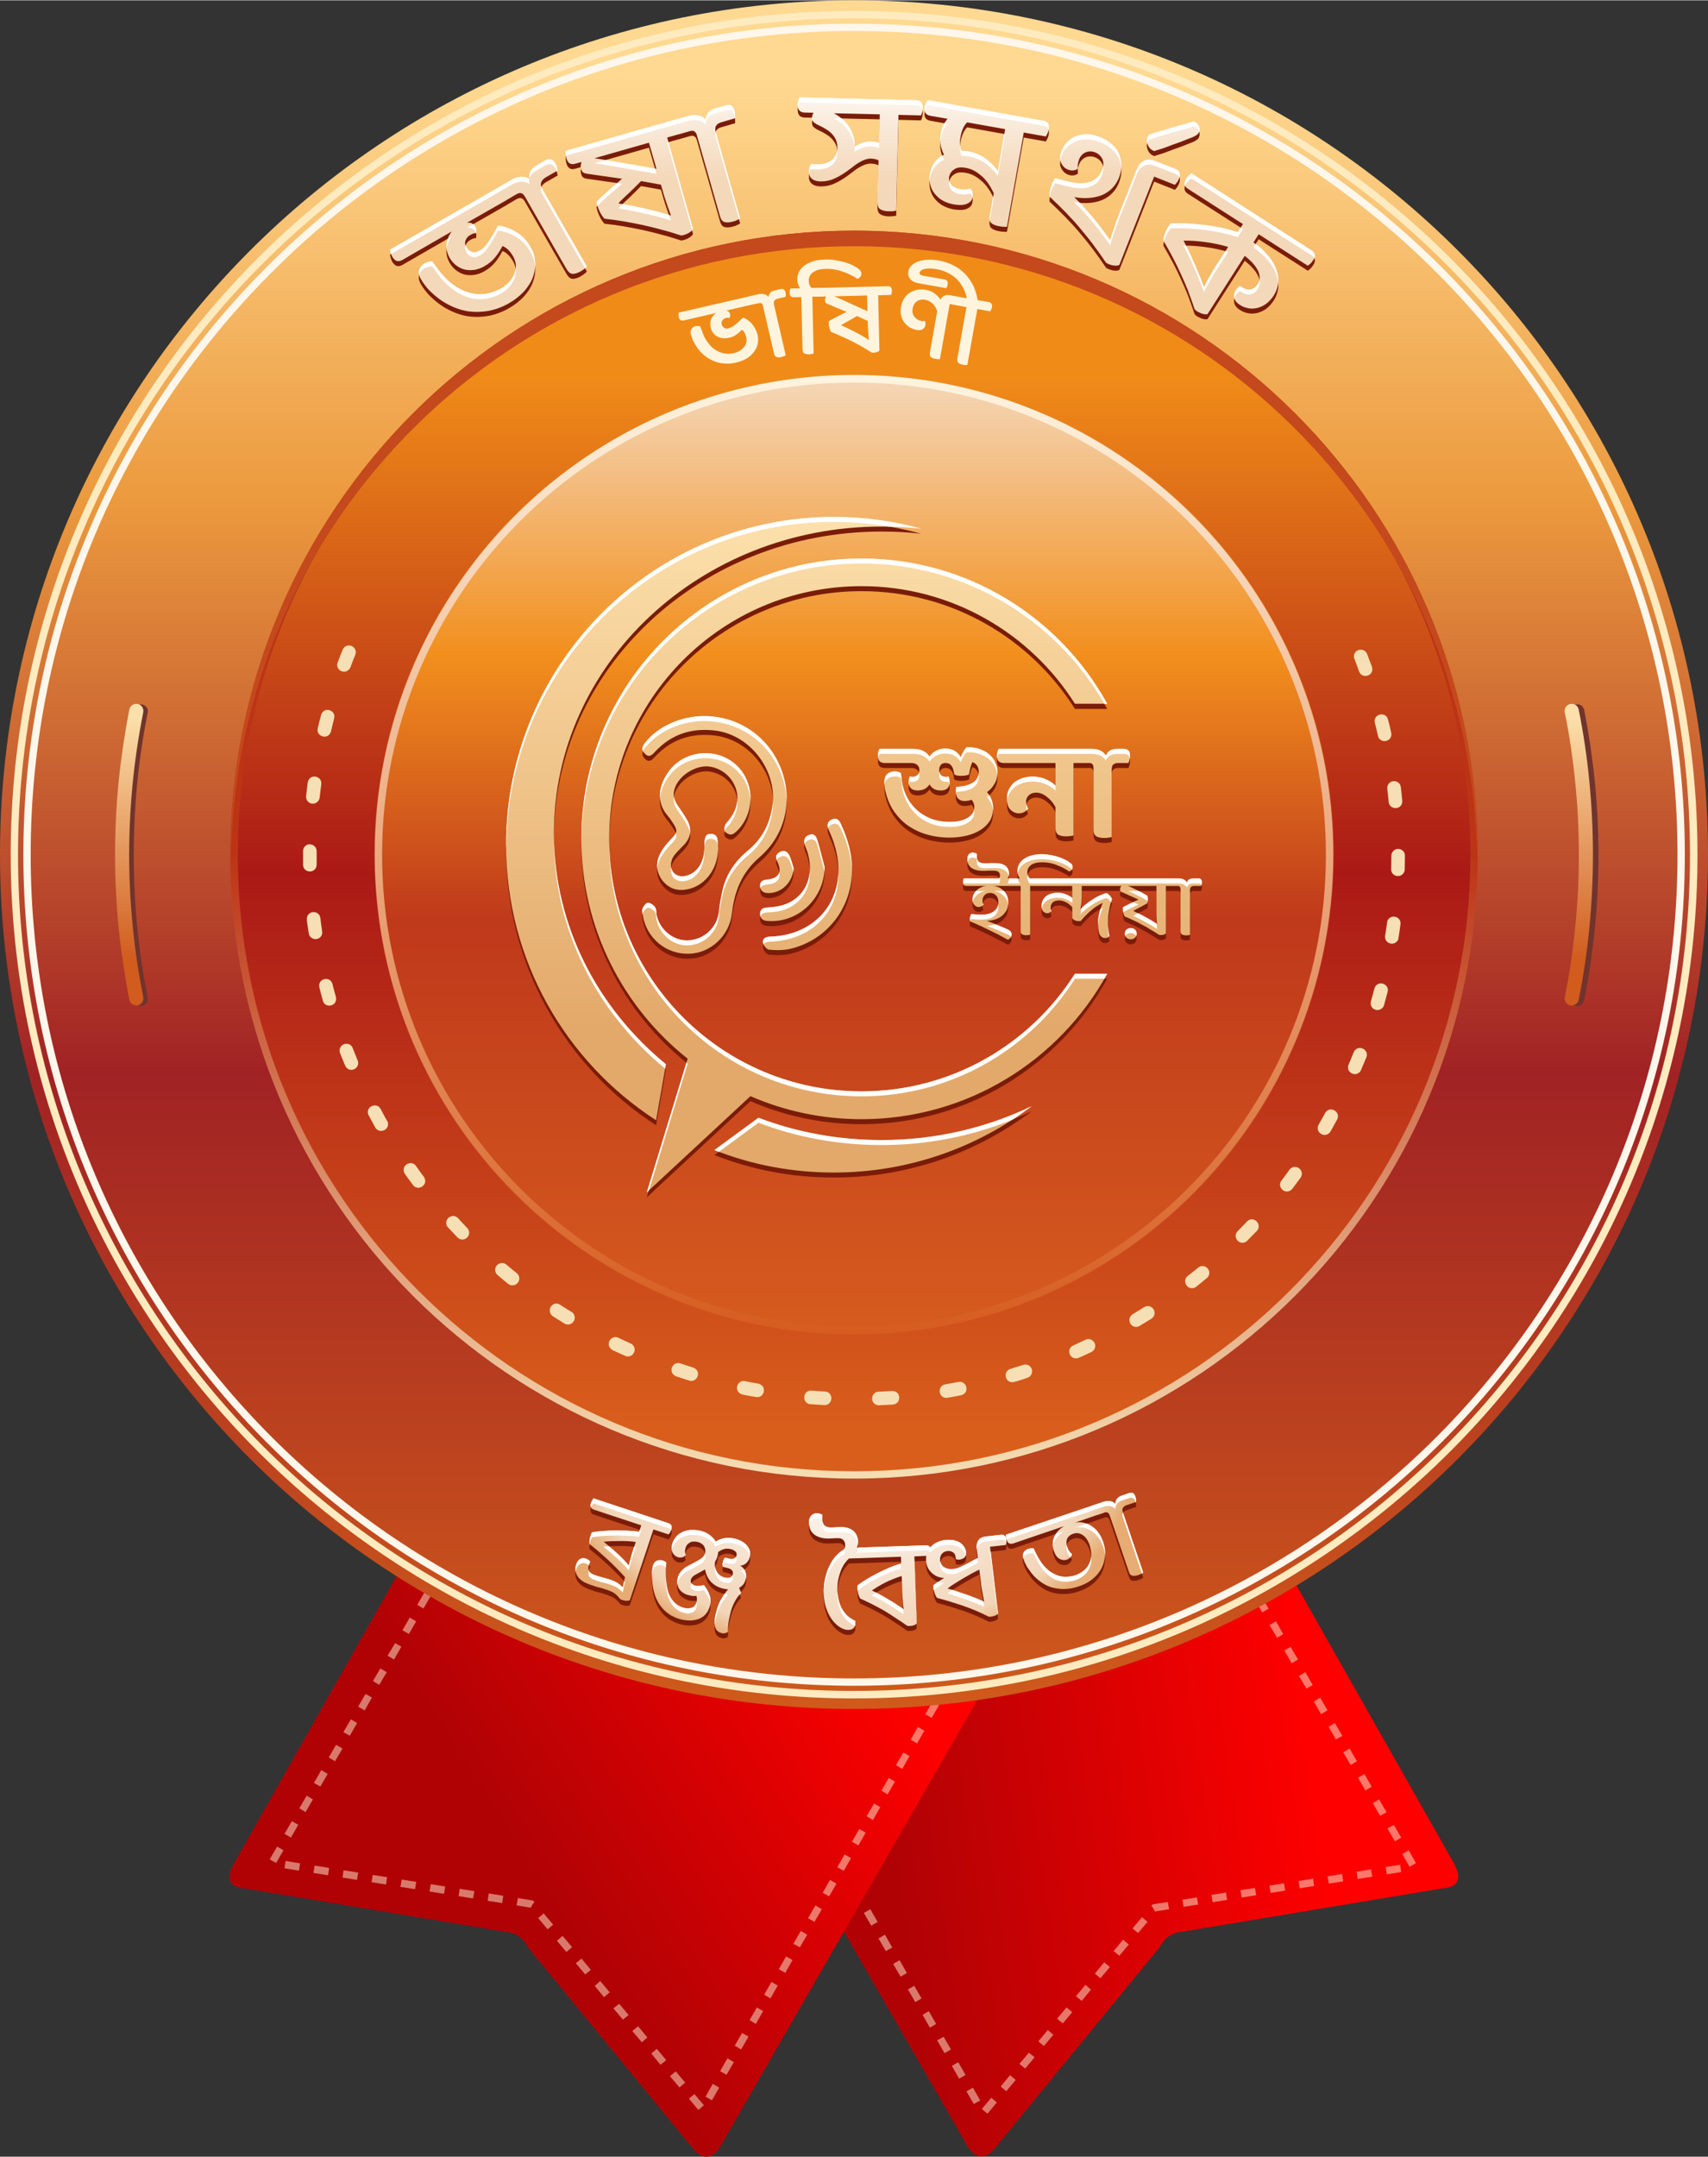 <?xml version="1.0" encoding="UTF-8"?>
<!DOCTYPE svg PUBLIC "-//W3C//DTD SVG 1.1//EN" "http://www.w3.org/Graphics/SVG/1.1/DTD/svg11.dtd">
<!-- Creator: CorelDRAW X7 -->
<svg xmlns="http://www.w3.org/2000/svg" xml:space="preserve" width="484px" height="611px" version="1.1" style="shape-rendering:geometricPrecision; text-rendering:geometricPrecision; image-rendering:optimizeQuality; fill-rule:evenodd; clip-rule:evenodd"
viewBox="0 0 9575 12084"
 xmlns:xlink="http://www.w3.org/1999/xlink">
 <rect x="0" y="0" width="9575" height="12084" fill="#333333" stroke="none"/>
 <defs>
  <style type="text/css">
   <![CDATA[
    .fil3 {fill:none}
    .fil5 {fill:#70342D}
    .fil20 {fill:#7A1C09}
    .fil14 {fill:#C4491C}
    .fil24 {fill:white}
    .fil16 {fill:#FFF5DF;fill-rule:nonzero}
    .fil17 {fill:#7A1C09;fill-rule:nonzero}
    .fil22 {fill:#7A1C09;fill-rule:nonzero}
    .fil11 {fill:#F6DFB4;fill-rule:nonzero}
    .fil6 {fill:#FFEBBF;fill-rule:nonzero}
    .fil7 {fill:#FFF7EB;fill-rule:nonzero}
    .fil19 {fill:white;fill-rule:nonzero}
    .fil1 {fill:#FFF0D4;fill-rule:nonzero;fill-opacity:0.502}
    .fil13 {fill:url(#id0)}
    .fil10 {fill:url(#id1)}
    .fil4 {fill:url(#id2)}
    .fil12 {fill:url(#id3)}
    .fil9 {fill:url(#id4)}
    .fil8 {fill:url(#id5)}
    .fil0 {fill:url(#id6)}
    .fil2 {fill:url(#id7)}
    .fil15 {fill:url(#id8)}
    .fil23 {fill:url(#id9)}
    .fil18 {fill:url(#id10);fill-rule:nonzero}
    .fil21 {fill:url(#id11);fill-rule:nonzero}
   ]]>
  </style>
  <linearGradient id="id0" gradientUnits="userSpaceOnUse" x1="4787.75" y1="2098.23" x2="4787.75" y2="7751.59">
   <stop offset="0" style="stop-opacity:1; stop-color:#F4D8BA"/>
   <stop offset="0.278" style="stop-opacity:1; stop-color:#F28F1D"/>
   <stop offset="0.541" style="stop-opacity:1; stop-color:#BF391B"/>
   <stop offset="1" style="stop-opacity:1; stop-color:#D9601F"/>
  </linearGradient>
  <linearGradient id="id1" gradientUnits="userSpaceOnUse" x1="4787.66" y1="2119.2" x2="4787.75" y2="8000.71">
   <stop offset="0" style="stop-opacity:1; stop-color:#F08B18"/>
   <stop offset="0.471" style="stop-opacity:1; stop-color:#AB1916"/>
   <stop offset="1" style="stop-opacity:1; stop-color:#D95E1C"/>
  </linearGradient>
  <linearGradient id="id2" gradientUnits="userSpaceOnUse" x1="4805.57" y1="424.21" x2="4805.57" y2="9554.04">
   <stop offset="0" style="stop-opacity:1; stop-color:#FFD991"/>
   <stop offset="0.259" style="stop-opacity:1; stop-color:#EC9A3E"/>
   <stop offset="0.612" style="stop-opacity:1; stop-color:#A12224"/>
   <stop offset="1" style="stop-opacity:1; stop-color:#CF5A1B"/>
  </linearGradient>
  <linearGradient id="id3" gradientUnits="userSpaceOnUse" x1="4786.47" y1="8304.46" x2="4786.56" y2="4787.66">
   <stop offset="0" style="stop-opacity:1; stop-color:#F6DFB4"/>
   <stop offset="1" style="stop-opacity:1; stop-color:#BC3416"/>
  </linearGradient>
  <linearGradient id="id4" gradientUnits="userSpaceOnUse" x1="8924.1" y1="4009.32" x2="8928.82" y2="5373.27">
   <stop offset="0" style="stop-opacity:1; stop-color:#FCE0AB"/>
   <stop offset="1" style="stop-opacity:1; stop-color:#D15C1E"/>
  </linearGradient>
  <linearGradient id="id5" gradientUnits="userSpaceOnUse" xlink:href="#id4" x1="797.671" y1="4009.32" x2="802.388" y2="5373.27">
  </linearGradient>
  <linearGradient id="id6" gradientUnits="userSpaceOnUse" x1="7235.93" y1="8774.07" x2="4822.83" y2="9123.48">
   <stop offset="0" style="stop-opacity:1; stop-color:red"/>
   <stop offset="1" style="stop-opacity:1; stop-color:#B00205"/>
  </linearGradient>
  <linearGradient id="id7" gradientUnits="userSpaceOnUse" x1="2405.76" y1="9569.62" x2="4350.28" y2="8330.36">
   <stop offset="0" style="stop-opacity:1; stop-color:#B00205"/>
   <stop offset="1" style="stop-opacity:1; stop-color:red"/>
  </linearGradient>
  <linearGradient id="id8" gradientUnits="userSpaceOnUse" x1="5069.59" y1="2119.09" x2="5069.69" y2="7519.71">
   <stop offset="0" style="stop-opacity:1; stop-color:#FFF4DF"/>
   <stop offset="1" style="stop-opacity:1; stop-color:#D65B1E"/>
  </linearGradient>
  <radialGradient id="id9" gradientUnits="userSpaceOnUse" gradientTransform="matrix(3.4938E-005 0.666 -0.997 0.005 12961 5017)" cx="4753.37" cy="8229.26" r="1591.56" fx="4753.37" fy="8229.26">
   <stop offset="0" style="stop-opacity:1; stop-color:#FEFEFE"/>
   <stop offset="0.878" style="stop-opacity:1; stop-color:#F2D5B8"/>
   <stop offset="1" style="stop-opacity:1; stop-color:#E6AC73"/>
  </radialGradient>
  <linearGradient id="id10" gradientUnits="userSpaceOnUse" x1="4535.15" y1="996.744" x2="4535.15" y2="428.367">
   <stop offset="0" style="stop-opacity:1; stop-color:#F4D8BA"/>
   <stop offset="0.561" style="stop-opacity:1; stop-color:#F9EBDC"/>
   <stop offset="1" style="stop-opacity:1; stop-color:white"/>
  </linearGradient>
  <linearGradient id="id11" gradientUnits="userSpaceOnUse" x1="3570.85" y1="5756.66" x2="3571.08" y2="2908.28">
   <stop offset="0" style="stop-opacity:1; stop-color:#E3A96A"/>
   <stop offset="1" style="stop-opacity:1; stop-color:#FCE0AB"/>
  </linearGradient>
 </defs>
 <g id="Layer_x0020_1">
  <g id="_363771992">
   <g>
    <g>
     <path class="fil0" d="M4728 9283l-456 94 -126 25 -85 18 -76 15 -37 8 -10 2 36 63 757 1315 694 1205c39,60 84,75 139,25l937 -1143c25,-47 62,-81 128,-87l1453 -242c95,-6 117,-54 67,-144l-880 -1552 -30 -52 -4 -8 -16 -28 -12 -21 -16 3 -125 25 -67 14 -43 9 -2228 456z"/>
     <path class="fil1" d="M6993 8891l36 -21 -41 -71 -36 21 41 71zm-2853 520l-36 21 41 71 36 -20 -41 -72zm82 143l-36 21 41 71 36 -20 -41 -72zm82 143l-36 21 41 71 36 -20 -41 -72zm82 143l-35 21 41 71 35 -20 -41 -72zm82 143l-35 20 41 72 35 -21 -41 -71zm83 143l-36 20 41 72 36 -21 -41 -71zm82 143l-36 20 41 72 36 -21 -41 -71zm82 143l-36 20 41 72 36 -21 -41 -71zm82 142l-36 21 41 71 36 -20 -41 -72zm82 143l-36 21 41 71 36 -20 -41 -72zm82 143l-36 21 41 71 36 -20 -41 -72zm82 143l-36 21 42 71 35 -20 -41 -72zm82 143l-35 21 41 71 35 -21 -41 -71zm82 143l-35 20 41 72 35 -21 -41 -71zm83 143l-36 20 41 72 36 -21 -41 -71zm82 143l-36 20 41 72 36 -21 -41 -71zm82 142l-36 21 41 71 36 -20 -41 -72zm50 120l32 26 52 -63 -31 -26 -53 63zm106 -126l31 26 53 -63 -32 -27 -52 64zm105 -127l32 26 53 -63 -32 -26 -53 63zm106 -126l31 26 53 -63 -31 -27 -53 64zm105 -127l32 26 53 -63 -32 -26 -53 63zm106 -126l32 26 52 -63 -31 -27 -53 64zm106 -127l31 26 53 -63 -32 -26 -52 63zm105 -126l32 26 53 -63 -32 -27 -53 64zm106 -127l31 26 53 -63 -31 -26 -53 63zm105 -126l6 5 15 26 79 -13 -7 -40 -86 13 -7 9zm175 -35l6 40 82 -13 -7 -40 -81 13zm162 -27l7 41 81 -13 -6 -41 -82 13zm163 -26l7 41 81 -13 -7 -41 -81 13zm163 -26l6 41 82 -13 -7 -41 -81 13zm163 -26l6 41 81 -13 -6 -41 -81 13zm162 -26l7 41 81 -13 -6 -41 -82 13zm163 -26l6 41 82 -13 -7 -41 -81 13zm163 -26l6 41 81 -13 -6 -41 -81 13zm134 -2l36 -20 -41 -72 -36 21 41 71zm-82 -142l35 -21 -41 -71 -36 20 42 72zm-83 -143l36 -20 -42 -72 -35 21 41 71zm-83 -142l36 -21 -41 -71 -36 20 41 72zm-82 -143l35 -21 -41 -71 -36 21 42 71zm-83 -143l36 -20 -42 -72 -35 21 41 71zm-83 -142l36 -21 -41 -71 -36 21 41 71zm-82 -143l35 -20 -41 -72 -36 21 42 71zm-83 -142l36 -21 -42 -71 -35 20 41 72zm-82 -143l35 -20 -41 -72 -36 21 42 71zm-83 -142l36 -21 -42 -71 -35 20 41 72z"/>
     <path class="fil2" d="M2254 8777c-314,553 -627,1107 -941,1661 -51,90 -29,138 67,144 484,81 968,161 1452,242 66,6 104,40 128,88 313,381 625,762 938,1143 54,49 100,35 139,-26 495,-861 991,-1722 1487,-2583 -1090,-223 -2180,-446 -3270,-669z"/>
     <path class="fil1" d="M2457 8870l-36 -21 41 -71 36 21 -41 71zm2853 520l36 21 -41 71 -36 -20 41 -72zm-82 143l36 21 -41 71 -36 -20 41 -72zm-82 143l36 21 -41 71 -36 -21 41 -71zm-82 143l35 20 -41 72 -35 -21 41 -71zm-82 143l35 20 -41 72 -35 -21 41 -71zm-82 143l35 20 -41 72 -36 -21 42 -71zm-83 143l36 20 -41 72 -36 -21 41 -71zm-82 142l36 21 -41 71 -36 -20 41 -72zm-82 143l36 21 -41 71 -36 -20 41 -72zm-82 143l36 21 -41 71 -36 -20 41 -72zm-82 143l36 21 -41 71 -36 -20 41 -72zm-82 143l36 20 -41 72 -36 -21 41 -71zm-82 143l35 20 -41 72 -35 -21 41 -71zm-82 143l35 20 -41 72 -35 -21 41 -71zm-83 143l36 20 -41 72 -36 -21 41 -71zm-82 142l36 21 -41 71 -36 -20 41 -72zm-82 143l36 21 -41 71 -36 -20 41 -72zm-50 120l-31 26 -53 -63 31 -26 53 63zm-105 -127l-32 27 -53 -63 32 -27 53 63zm-106 -126l-32 26 -52 -63 31 -26 53 63zm-106 -127l-31 27 -53 -63 32 -27 52 63zm-105 -126l-32 26 -53 -63 32 -26 53 63zm-106 -127l-32 27 -52 -63 31 -27 53 63zm-106 -126l-31 26 -53 -63 32 -26 52 63zm-105 -127l-32 27 -53 -63 32 -27 53 63zm-106 -126l-31 26 -53 -63 31 -26 53 63zm-105 -127l-6 6 -15 26 -79 -13 7 -41 86 14 7 8zm-175 -35l-6 41 -81 -13 6 -41 81 13zm-162 -26l-7 41 -81 -13 6 -41 82 13zm-163 -26l-7 41 -81 -13 7 -41 81 13zm-163 -26l-6 41 -82 -13 7 -41 81 13zm-163 -26l-6 41 -81 -13 6 -41 81 13zm-162 -26l-7 41 -81 -13 6 -41 82 13zm-163 -26l-6 41 -82 -13 7 -41 81 13zm-163 -26l-6 41 -81 -13 6 -41 81 13zm-134 -2l-36 -20 42 -72 35 21 -41 71zm83 -142l-36 -21 41 -71 36 20 -41 72zm82 -143l-35 -21 41 -71 35 21 -41 71zm83 -143l-36 -20 41 -72 36 21 -41 71zm82 -142l-35 -21 41 -71 36 21 -42 71zm83 -143l-36 -20 42 -72 35 21 -41 71zm83 -142l-36 -21 41 -71 36 20 -41 72zm82 -143l-35 -21 41 -71 36 21 -42 71zm83 -142l-36 -21 42 -71 35 20 -41 72zm83 -143l-36 -21 41 -71 36 21 -41 71zm82 -143l-35 -20 41 -71 35 20 -41 71z"/>
    </g>
    <g>
     <circle class="fil3" cx="4788" cy="4751" r="4751"/>
     <path class="fil4" d="M4788 0c2644,0 4787,2143 4787,4788 0,2644 -2143,4787 -4787,4787 -2645,0 -4788,-2143 -4788,-4787 0,-2645 2143,-4788 4788,-4788zm0 1306c1923,0 3482,1559 3482,3482 0,1923 -1559,3482 -3482,3482 -1923,0 -3482,-1559 -3482,-3482 0,-1923 1559,-3482 3482,-3482z"/>
     <path class="fil5" d="M828 5588c-26,-131 -46,-264 -59,-397 -13,-133 -19,-267 -19,-401 0,-134 6,-268 19,-401 13,-133 33,-266 59,-397 5,-21 -9,-42 -31,-46 -21,-5 -42,9 -46,31 -27,133 -47,268 -60,404 -14,136 -20,273 -20,409 0,137 6,273 20,409 13,136 33,271 60,404 4,22 25,36 46,32 22,-5 36,-26 31,-47z"/>
     <path class="fil6" d="M4788 60c1305,0 2487,529 3343,1385 855,855 1385,2037 1385,3343 0,1305 -530,2487 -1385,3343 -856,855 -2038,1385 -3343,1385 -1306,0 -2488,-530 -3343,-1385 -856,-856 -1385,-2038 -1385,-3343 0,-1306 529,-2488 1385,-3343 855,-856 2037,-1385 3343,-1385zm3314 1414c-848,-848 -2020,-1373 -3314,-1373 -1295,0 -2466,525 -3314,1373 -848,848 -1373,2019 -1373,3314 0,1294 525,2465 1373,3314 848,848 2019,1372 3314,1372 1294,0 2466,-524 3314,-1372 848,-849 1372,-2020 1372,-3314 0,-1295 -524,-2466 -1372,-3314z"/>
     <path class="fil7" d="M4788 131c1286,0 2450,521 3293,1364 842,842 1364,2007 1364,3293 0,1286 -522,2450 -1364,3293 -843,842 -2007,1364 -3293,1364 -1286,0 -2451,-522 -3293,-1364 -843,-843 -1364,-2007 -1364,-3293 0,-1286 521,-2451 1364,-3293 842,-843 2007,-1364 3293,-1364zm3264 1393c-836,-836 -1990,-1352 -3264,-1352 -1275,0 -2429,516 -3264,1352 -836,835 -1352,1989 -1352,3264 0,1274 516,2428 1352,3264 835,835 1989,1352 3264,1352 1274,0 2428,-517 3264,-1352 835,-836 1352,-1990 1352,-3264 0,-1275 -517,-2429 -1352,-3264z"/>
     <path class="fil5" d="M8803 3992c26,131 46,264 59,397 13,133 19,267 19,401 0,134 -6,268 -19,401 -13,134 -33,266 -59,397 -4,21 10,42 31,47 22,4 42,-10 47,-31 26,-134 46,-269 60,-405 13,-136 20,-272 20,-409 0,-136 -7,-273 -20,-409 -14,-136 -34,-271 -60,-404 -5,-22 -25,-36 -47,-31 -21,4 -35,25 -31,46z"/>
     <path class="fil8" d="M803 5586c-26,-132 -46,-264 -59,-397 -13,-133 -20,-267 -20,-401 0,-134 7,-268 20,-402 13,-133 33,-265 59,-396 4,-22 -10,-43 -31,-47 -22,-4 -42,10 -47,31 -26,134 -46,269 -60,405 -13,136 -20,272 -20,409 0,136 7,273 20,409 14,135 34,270 60,404 5,21 25,35 47,31 21,-4 35,-25 31,-46z"/>
     <path class="fil9" d="M8772 3990c27,131 46,263 59,396 14,134 20,268 20,402 0,134 -6,268 -20,401 -13,133 -32,265 -59,397 -4,21 10,42 31,46 22,4 43,-10 47,-31 27,-134 47,-269 60,-404 13,-136 20,-273 20,-409 0,-137 -7,-273 -20,-409 -13,-136 -33,-271 -60,-405 -4,-21 -25,-35 -47,-31 -21,4 -35,25 -31,47z"/>
     <circle class="fil10" cx="4788" cy="4788" r="3485"/>
     <path class="fil11" d="M7664 3663c-15,-38 -74,-29 -74,14 0,5 1,9 3,14 9,23 18,47 26,70 17,45 84,25 73,-22l-1 -4c-9,-24 -18,-48 -27,-72zm-5672 4c6,-17 1,-34 -14,-45 -21,-14 -47,-6 -57,17 -10,24 -19,48 -28,72 -15,39 37,72 66,36 2,-3 4,-6 6,-10 8,-23 17,-46 27,-70zm-119 357c12,-40 -45,-68 -69,-29 -2,4 -3,6 -4,10 -7,25 -13,50 -19,75 -10,46 58,67 74,19 6,-25 12,-50 18,-75zm-72 369c6,-46 -62,-62 -75,-14l-1 4c-3,26 -6,51 -9,77 -1,14 5,27 16,35 23,17 57,1 60,-27 3,-25 6,-50 9,-75zm-26 375c0,-40 -55,-54 -73,-16 -2,6 -3,10 -3,15 0,26 0,52 0,78 2,48 72,50 76,1 1,-26 0,-52 0,-78zm21 375c-6,-47 -76,-44 -76,6 2,26 7,54 11,80 1,8 5,17 12,22 27,24 68,2 63,-33 -4,-25 -7,-50 -10,-75zm68 370c-13,-48 -83,-32 -74,17 6,25 13,51 20,76 11,43 77,34 74,-13 0,-3 0,-5 -1,-8 -7,-24 -13,-48 -19,-72zm113 358c-14,-37 -71,-29 -73,13 0,5 0,10 2,15 10,24 19,48 29,71 8,18 27,28 45,22 22,-6 34,-30 25,-51 -9,-23 -19,-47 -28,-70zm157 342c-22,-41 -84,-14 -70,30 1,2 2,4 3,6 12,23 25,45 37,68 20,35 77,18 71,-26 -1,-5 -2,-8 -5,-12 -12,-19 -25,-46 -36,-66zm198 319c-23,-33 -78,-10 -68,32 1,5 3,8 6,13 15,21 30,41 45,62 28,36 84,2 65,-39 -1,-2 -2,-5 -4,-7 -15,-20 -30,-40 -44,-61zm236 293c-30,-32 -82,3 -62,44 2,3 4,5 6,8 17,18 35,37 53,56 32,32 84,-8 58,-49 -1,-1 -2,-3 -4,-4 -17,-18 -34,-37 -51,-55zm271 260c-25,-22 -66,-1 -63,32 1,11 6,20 14,27 19,16 39,33 59,49 18,14 44,10 56,-10 11,-16 7,-38 -8,-50 -20,-16 -39,-31 -58,-48zm301 225c-16,-11 -37,-8 -49,7 -15,17 -11,45 8,57 21,14 43,27 65,41 35,22 77,-22 49,-58 -3,-3 -6,-5 -9,-7 -22,-13 -43,-26 -64,-40zm327 185c-40,-19 -75,35 -40,64 2,2 5,3 7,5 23,11 47,22 70,32 43,19 75,-39 37,-66 -1,-1 -3,-2 -6,-3 -22,-10 -45,-21 -68,-32zm348 144c-44,-15 -71,46 -31,69 2,1 4,2 6,3 25,8 49,16 74,24 42,13 70,-47 29,-70 -2,-1 -4,-2 -7,-3 -24,-8 -47,-15 -71,-23zm362 99c-39,-9 -65,45 -27,70 4,2 7,3 12,5 25,5 50,10 76,14 44,8 64,-55 20,-73 -2,-1 -5,-1 -7,-2 -24,-4 -49,-9 -74,-14zm372 53c-43,-4 -58,60 -14,75 3,0 6,1 8,1 26,2 52,4 78,5 42,2 56,-57 15,-74 -4,-1 -8,-2 -12,-2 -25,-1 -50,-3 -75,-5zm376 6c-42,2 -50,63 -8,75 4,1 7,1 12,1 26,-1 51,-2 77,-4 46,-4 48,-72 -1,-76 -1,0 -3,0 -5,0 -25,2 -50,3 -75,4zm374 -41c-44,8 -41,74 6,76 2,0 5,0 7,-1 25,-4 51,-9 76,-14 48,-11 35,-81 -14,-75 -25,5 -50,10 -75,14zm366 -87c-46,15 -30,83 18,74 26,-6 53,-16 77,-24 39,-13 33,-72 -11,-74 -5,0 -8,0 -13,2 -24,7 -48,15 -71,22zm352 -131c-39,16 -25,77 20,72 4,0 7,-1 11,-3 23,-10 47,-21 70,-32 8,-4 15,-11 19,-20 13,-33 -21,-64 -52,-49 -23,11 -45,21 -68,32zm333 -175c-39,25 -11,83 32,69 3,-1 5,-2 7,-4 22,-13 44,-26 66,-40 34,-22 15,-76 -27,-70 -5,1 -10,3 -15,6 -21,13 -42,26 -63,39zm308 -214c-32,26 -5,80 38,66 4,-2 6,-4 10,-6 20,-16 40,-32 60,-49 11,-10 16,-25 12,-39 -8,-27 -40,-37 -61,-19 -20,16 -39,32 -59,47zm280 -251c-30,30 7,82 47,59 3,-2 5,-3 7,-6 18,-18 36,-37 54,-55 31,-35 -14,-84 -51,-57 -2,2 -3,3 -5,5 -17,18 -34,36 -52,54zm246 -284c-25,32 13,78 51,55 4,-3 7,-6 10,-9 15,-21 31,-41 46,-62 26,-39 -24,-81 -58,-50 -2,2 -3,4 -4,5 -15,21 -30,41 -45,61zm208 -313c-23,42 36,80 65,41 13,-22 26,-47 39,-70 21,-39 -32,-78 -63,-43 -1,2 -3,4 -4,6 -12,22 -24,44 -37,66zm168 -336c-17,39 36,73 65,38 2,-3 4,-5 5,-9 10,-23 20,-47 30,-71 16,-42 -41,-72 -67,-36 -2,3 -3,5 -4,8 -10,22 -19,47 -29,70zm125 -355c-4,17 2,34 17,43 21,13 50,2 57,-22 7,-25 13,-50 20,-75 10,-37 -39,-65 -67,-33 -3,5 -5,9 -7,15 -6,24 -13,48 -20,72zm80 -367c-5,41 47,60 70,26 3,-4 5,-9 5,-15 4,-25 8,-51 11,-76 6,-43 -54,-61 -73,-20 -1,4 -2,7 -2,10 -4,25 -7,50 -11,75zm34 -374c-2,40 54,54 72,17 3,-6 4,-10 4,-16 0,-25 1,-51 1,-77 0,-39 -53,-53 -72,-16 -3,5 -4,10 -4,16 0,25 -1,50 -1,76zm-14 -376c4,42 68,47 76,2 0,-3 0,-6 0,-10 -2,-25 -5,-51 -8,-76 -6,-46 -74,-44 -76,4 0,2 0,3 0,5 3,25 6,50 8,75zm-60 -371c10,45 79,36 75,-13l-1 -4c-5,-25 -11,-50 -18,-75 -12,-47 -83,-32 -74,17 6,25 13,50 18,75z"/>
     <path class="fil12" d="M4788 1291c965,0 1839,392 2472,1024 633,633 1024,1507 1024,2473 0,965 -391,1839 -1024,2472 -633,633 -1507,1024 -2472,1024 -966,0 -1840,-391 -2473,-1024 -632,-633 -1024,-1507 -1024,-2472 0,-966 392,-1840 1024,-2473 633,-632 1507,-1024 2473,-1024zm0 42c1908,0 3455,1546 3455,3455 0,1908 -1547,3455 -3455,3455 -1908,0 -3455,-1547 -3455,-3455 0,-1909 1547,-3455 3455,-3455z"/>
     <circle class="fil13" cx="4788" cy="4788" r="2689"/>
     <path class="fil14" d="M4788 1291c1929,0 3494,1561 3494,3486 0,14 -1,29 -1,43 -23,-1905 -1578,-3442 -3493,-3442 -1916,0 -3471,1537 -3494,3442 0,-14 0,-29 0,-43 0,-1925 1564,-3486 3494,-3486z"/>
    </g>
   </g>
   <path class="fil15" d="M4788 2101c741,0 1413,301 1899,787 486,486 787,1158 787,1900 0,741 -301,1413 -787,1899 -486,486 -1158,787 -1899,787 -742,0 -1414,-301 -1900,-787 -486,-486 -787,-1158 -787,-1899 0,-742 301,-1414 787,-1900 486,-486 1158,-787 1900,-787zm0 41c1461,0 2645,1185 2645,2646 0,1461 -1184,2645 -2645,2645 -1461,0 -2646,-1184 -2646,-2645 0,-1461 1185,-2646 2646,-2646z"/>
  </g>
  <path class="fil3" d="M4788 1872c1610,0 2915,1306 2915,2916 0,1610 -1305,2915 -2915,2915 -1610,0 -2915,-1305 -2915,-2915 0,-1610 1305,-2916 2915,-2916z"/>
  <path class="fil16" d="M4070 1739c7,1 13,3 16,7 4,4 6,8 7,12 1,5 1,9 0,12 -1,3 -2,7 -3,10 -3,-1 -7,-1 -10,-1 -3,0 -7,0 -11,1 -7,2 -13,6 -18,12 -6,6 -7,14 -5,24 2,8 7,15 13,19 7,5 16,6 26,3 7,-2 15,-5 24,-11 8,-5 19,-14 32,-26l25 -23c5,2 12,5 20,10 8,5 16,12 24,19 7,8 15,18 21,29 7,11 12,24 16,38 4,19 4,37 0,54 -4,17 -12,32 -23,46 -11,13 -24,25 -41,35 -17,9 -36,17 -57,21 -24,6 -47,8 -70,5 -23,-2 -45,-8 -65,-18 -21,-10 -39,-23 -57,-40 -17,-17 -31,-37 -44,-61 -4,-7 -8,-14 -10,-22 -3,-7 -5,-15 -7,-23 -3,-12 -2,-22 4,-30 5,-8 13,-13 23,-15 5,-1 10,-2 14,-1 4,0 8,1 11,2l8 20c9,28 20,51 34,69 13,19 28,33 44,43 16,11 33,17 51,20 17,3 35,2 53,-2 11,-3 21,-6 30,-12 9,-5 17,-12 24,-19 7,-8 11,-17 14,-27 3,-9 3,-20 0,-32 -4,-19 -12,-32 -23,-41 -11,11 -22,20 -33,28 -11,8 -25,14 -43,18 -11,2 -21,3 -32,2 -11,-2 -21,-5 -30,-9 -9,-5 -17,-12 -24,-21 -7,-8 -11,-19 -14,-31 -4,-18 -3,-33 3,-48 7,-14 16,-25 28,-33l-182 42c-7,2 -13,1 -18,-2 -5,-3 -8,-9 -10,-18 -1,-4 -1,-8 -1,-12 0,-5 0,-8 1,-12l422 -97c7,-2 13,-1 18,2 4,2 8,8 10,17 1,4 1,8 1,12 0,5 0,9 -1,12l-185 43zm148 -34c-15,4 -24,-3 -28,-19 -1,-5 -1,-9 -1,-13 0,-4 0,-8 1,-12l62 -14c12,-3 22,-3 32,0 10,2 18,7 24,15 1,-10 5,-18 11,-24 6,-6 14,-10 24,-12l33 -8c7,-1 13,-1 18,2 4,3 8,9 10,17 1,4 1,9 1,13 0,4 0,8 -1,12l-44 10c-8,2 -15,6 -19,11 -3,5 -4,13 -2,23l66 284c-2,1 -6,3 -10,4 -4,2 -9,4 -15,5 -10,3 -19,3 -26,0 -8,-2 -13,-9 -15,-21l-62 -266c-3,-13 -10,-18 -22,-15l-37 8zm336 -44l7 319c-2,1 -5,1 -10,2 -5,1 -10,2 -15,2 -11,0 -20,-2 -27,-5 -6,-4 -10,-12 -10,-24l-7 -292 -42 1c-15,0 -23,-8 -23,-25 0,-4 0,-8 1,-13 1,-4 2,-8 4,-11l54 -1c-4,-5 -8,-12 -11,-21 -3,-8 -5,-17 -5,-28 -1,-16 3,-31 10,-45 7,-13 17,-25 31,-35 14,-10 30,-17 49,-23 20,-6 41,-9 65,-9 22,-1 42,0 61,4 19,3 36,7 51,11 15,5 28,10 39,15 11,6 20,10 26,14 10,7 18,13 21,18 4,6 6,11 6,16 0,8 -2,14 -6,19 -5,5 -10,9 -16,11 -23,-15 -50,-29 -81,-40 -30,-11 -63,-17 -98,-16 -30,1 -53,7 -70,19 -16,12 -25,28 -24,48 0,10 2,18 5,25 3,7 7,12 11,15l59 -1c7,0 12,2 16,5 4,4 6,11 7,19 0,5 -1,9 -1,13 -1,4 -2,8 -4,12l-73 1zm369 -8l7 310c-3,3 -7,6 -13,8 -6,2 -13,3 -21,4 -3,0 -6,-1 -9,-1 -20,-13 -40,-24 -58,-35 -19,-10 -37,-20 -56,-30 -18,-9 -37,-18 -56,-26 -18,-9 -38,-17 -59,-25 -3,-6 -6,-13 -8,-21 -2,-9 -4,-17 -4,-26 0,-2 0,-4 0,-6 0,-3 0,-5 1,-7 5,-3 12,-8 21,-12 9,-5 19,-10 28,-15 10,-5 19,-9 28,-14 9,-4 17,-8 22,-11l-103 -43c-6,-2 -11,-5 -14,-8 -3,-3 -4,-7 -4,-13 0,-4 0,-8 2,-12 1,-4 3,-7 5,-10l-22 0c-15,0 -23,-8 -23,-25 0,-4 0,-8 1,-12 1,-5 2,-8 3,-11l387 -10c14,0 22,8 22,25 0,4 0,8 -1,12 -1,5 -2,8 -3,12l-73 2zm-52 250c0,-6 -1,-13 -2,-20 -1,-8 -1,-15 -2,-23 0,-8 -1,-15 -1,-22 -1,-8 -1,-14 -1,-19l0 -22 -61 -28c-6,4 -13,8 -21,13 -9,5 -17,9 -25,14 -9,5 -17,9 -24,13 -8,5 -15,9 -19,12 23,10 49,22 77,37 28,14 54,29 79,45zm-195 -244c7,2 18,7 34,14 15,7 32,14 50,23 19,8 37,17 56,25 18,8 34,16 47,21l-2 -88 -185 5zm509 138c1,2 2,5 3,10 1,4 0,9 0,14 -2,9 -7,17 -15,22 -8,5 -20,7 -36,4 -12,-2 -24,-7 -36,-13 -11,-7 -21,-16 -30,-27 -9,-11 -15,-24 -19,-39 -4,-15 -4,-32 -1,-52 4,-18 10,-34 19,-47 9,-14 20,-24 33,-32 12,-7 26,-13 41,-15 15,-2 30,-2 44,0 22,4 40,11 54,23 14,11 24,22 31,34 3,-9 9,-17 18,-22 8,-5 19,-7 32,-5l64 12c15,2 21,12 18,28 -1,4 -2,8 -4,12 -2,4 -4,8 -6,11l-71 -13 -55 309c-2,0 -6,0 -11,0 -4,0 -9,-1 -15,-2 -11,-2 -19,-5 -25,-10 -5,-5 -7,-13 -5,-25l41 -231c-2,-7 -5,-14 -9,-22 -4,-7 -9,-13 -15,-19 -5,-6 -12,-11 -19,-15 -8,-5 -16,-7 -25,-9 -17,-3 -32,0 -45,8 -13,9 -22,23 -25,42 -3,18 0,33 10,45 10,13 23,21 40,24 5,1 9,1 12,1 2,-1 5,-1 7,-1zm294 -67l-56 313c-2,1 -6,1 -10,1 -5,0 -10,-1 -16,-2 -10,-2 -19,-5 -24,-10 -6,-5 -8,-13 -6,-25l51 -288 -56 -10c-14,-2 -20,-12 -17,-29 0,-4 2,-8 3,-12 2,-4 4,-7 6,-10l66 12c-5,-25 -13,-46 -24,-65 -11,-19 -23,-35 -38,-48 -15,-13 -32,-24 -50,-32 -18,-9 -37,-15 -57,-18 -15,-3 -28,-4 -40,-4 -11,0 -21,1 -29,3 -8,2 -14,5 -19,9 -4,3 -7,7 -8,11 -1,9 5,14 19,17l120 21c16,3 22,13 18,30 0,4 -1,8 -3,11 -1,3 -3,6 -5,8l-152 -27c-23,-4 -39,-12 -49,-24 -10,-11 -14,-26 -11,-43 2,-12 8,-22 17,-32 10,-9 22,-17 37,-23 15,-5 32,-9 52,-10 20,-2 41,0 64,4 31,5 59,15 84,28 25,13 47,29 66,49 18,19 33,41 45,66 11,24 19,51 24,79l62 11c7,2 12,4 15,9 4,4 4,11 3,20 -1,4 -2,8 -4,12 -2,4 -4,7 -5,11l-73 -13z"/>
  <path class="fil17" d="M3805 779l-1 0 -64 18 145 512c-3,7 -9,13 -18,19 -9,6 -20,12 -33,15 -6,2 -11,3 -16,3 -39,-13 -75,-24 -111,-33 -35,-10 -70,-18 -105,-26 -34,-7 -69,-14 -104,-20 -35,-6 -71,-11 -109,-15 -8,-8 -16,-19 -23,-32 -7,-13 -13,-27 -17,-41 -1,-3 -2,-7 -3,-11 -1,-4 -2,-7 -2,-10 8,-9 18,-19 31,-31 13,-12 26,-24 40,-36 13,-12 27,-24 40,-35 13,-11 24,-21 32,-28l-189 -27c-12,-1 -21,-4 -27,-7 -6,-4 -10,-10 -13,-20 -2,-7 -3,-14 -2,-21 1,-7 2,-13 4,-19l-36 10c-25,7 -41,-3 -49,-31 -2,-7 -3,-14 -4,-22 0,-7 0,-14 1,-20l581 -165 0 0 56 -16 50 -14c20,-5 38,-6 55,-3 17,3 31,11 42,24 1,-17 6,-31 17,-42 10,-10 23,-18 39,-22l57 -16c12,-4 21,-3 30,1 8,5 15,14 19,29 2,7 3,14 3,22 1,7 0,14 0,20l-76 22c-14,4 -24,10 -30,19 -6,9 -7,22 -2,40l136 480c-3,3 -8,6 -16,9 -7,4 -15,7 -25,9 -17,5 -33,6 -45,3 -13,-3 -22,-15 -27,-34l-129 -452c-6,-22 -19,-30 -39,-24l-7 2 -56 16zm3251 560l-29 46c29,20 55,43 76,67 22,24 38,49 48,75 11,26 16,52 15,79 -2,26 -10,52 -26,77 -13,20 -28,36 -45,48 -16,11 -33,18 -50,22 -17,3 -34,4 -50,0 -16,-3 -31,-9 -44,-18 -18,-11 -28,-24 -32,-39 -3,-15 0,-29 9,-44 7,-11 15,-19 23,-23l14 8c15,10 31,14 46,11 15,-3 28,-12 39,-28 14,-23 15,-48 3,-75 -13,-28 -38,-56 -75,-85l-209 327c-16,3 -36,-3 -60,-17 -2,-2 -5,-4 -6,-5 -2,-2 -4,-4 -6,-6 -12,-37 -25,-71 -37,-104 -13,-33 -27,-65 -41,-95 -14,-31 -29,-62 -45,-92 -16,-30 -33,-61 -52,-93 0,-12 3,-25 8,-39 6,-14 12,-28 21,-41 1,-2 3,-5 5,-8 2,-3 4,-6 7,-9 29,-1 60,-1 92,0 32,2 65,5 98,9 33,4 65,10 97,16 31,7 61,15 89,24l29 -45 -309 -198c-10,-6 -16,-14 -18,-24 -2,-9 1,-20 9,-33 4,-6 9,-12 14,-17 6,-5 11,-9 15,-12l673 431c10,6 16,14 18,23 3,9 0,20 -9,33 -4,6 -8,12 -13,17 -6,5 -11,10 -17,13l-275 -176zm-2019 -669l-13 537c-4,1 -10,2 -18,3 -8,0 -17,1 -26,1 -19,-1 -34,-5 -45,-12 -11,-6 -16,-20 -16,-39l6 -235c-10,-6 -24,-9 -44,-10 -28,0 -63,16 -105,50 -36,28 -67,48 -94,60 -27,13 -54,18 -81,18l-4 0c-20,-1 -35,-6 -46,-15 -11,-10 -17,-23 -16,-40 0,-15 4,-29 11,-42l35 1c32,1 59,-7 80,-22 22,-16 33,-39 33,-69 1,-24 -5,-46 -18,-64 -12,-19 -33,-36 -63,-52l-36 -18c-8,-5 -15,-10 -19,-15 -4,-5 -6,-13 -6,-23 1,-9 3,-18 9,-26l-51 -1c-26,-1 -39,-16 -38,-45 0,-7 1,-14 3,-22 2,-7 4,-13 7,-18l653 16c26,1 39,16 38,44 0,7 -1,14 -3,22 -2,7 -4,13 -7,19l-126 -3zm-154 149c10,1 19,2 26,3 7,2 13,3 19,5l4 -160 -257 -6c13,7 27,16 41,27 14,11 26,25 38,40 11,16 20,33 27,52 7,19 10,39 10,62l0 7c13,-9 27,-16 43,-22 16,-6 32,-8 49,-8zm856 -50l-94 528c-4,1 -10,1 -18,0 -8,0 -17,-1 -26,-3 -19,-3 -33,-9 -43,-17 -10,-9 -13,-23 -9,-42l22 -126c-8,-17 -17,-34 -28,-50 -10,-16 -23,-30 -36,-43 -14,-12 -28,-23 -44,-32 -15,-8 -31,-14 -48,-17 -28,-5 -50,-3 -65,8 -16,10 -25,24 -29,41 -3,18 1,33 12,46 11,12 27,20 47,24 13,2 25,3 34,2 10,-1 19,-3 27,-5 10,14 14,31 10,50 -2,16 -12,27 -30,35 -17,8 -41,9 -73,4 -23,-4 -43,-11 -62,-21 -18,-10 -33,-23 -45,-38 -12,-14 -21,-32 -26,-51 -5,-19 -6,-40 -2,-63 5,-27 15,-49 29,-67 15,-17 31,-30 50,-39 -7,-13 -13,-29 -18,-49 -4,-19 -5,-42 0,-67 3,-18 8,-34 14,-48 7,-15 15,-27 24,-37l-97 -17c-26,-5 -36,-21 -31,-50 2,-7 4,-14 7,-21 3,-6 6,-12 9,-17l649 116c25,4 35,20 30,48 -1,8 -3,15 -6,21 -3,7 -6,13 -10,19l-124 -22zm-308 106c36,7 69,21 97,42 28,22 50,44 66,67l41 -234 -213 -38c-9,8 -17,20 -23,34 -6,13 -11,29 -14,46 -6,30 -4,56 5,80 11,-1 25,0 41,3zm1159 98c24,10 30,27 20,54 -3,6 -6,13 -10,19 -5,6 -9,12 -14,16l-116 -46 -195 495c-15,7 -36,5 -61,-5 -5,-2 -10,-4 -14,-8 -25,-37 -50,-72 -74,-104 -24,-32 -49,-62 -74,-92 -25,-30 -52,-59 -79,-87 -28,-28 -57,-57 -89,-87 -1,-8 0,-18 2,-30 2,-13 5,-26 11,-39 2,-7 5,-13 9,-19 3,-6 7,-11 9,-15l63 16c57,15 101,16 133,4 32,-12 54,-33 66,-64 11,-26 11,-48 2,-65 -9,-17 -22,-29 -40,-36 -18,-7 -36,-7 -53,0 -16,7 -29,20 -37,40 -4,11 -6,20 -7,28 0,8 0,16 1,23 -16,12 -36,14 -58,5 -16,-7 -28,-19 -37,-37 -8,-18 -7,-41 4,-68 8,-20 19,-37 33,-51 15,-14 32,-25 51,-32 19,-7 40,-10 62,-9 23,1 46,7 70,16 24,10 45,22 63,38 18,15 32,33 41,53 9,20 14,42 14,65 1,23 -4,47 -13,71 -19,46 -50,78 -94,97 -44,18 -96,22 -157,12 19,18 37,37 56,58 19,21 37,42 55,64 18,21 34,42 49,63 16,20 29,39 42,57 2,-9 5,-20 9,-32 4,-12 8,-25 13,-38 4,-12 8,-25 12,-36 5,-11 8,-21 11,-29l105 -266c8,-20 20,-34 38,-44 17,-10 38,-10 63,0l115 45zm103 -266c12,5 21,13 27,24 6,11 7,23 2,35 -4,12 -18,22 -41,31 -9,3 -23,9 -41,16 -18,7 -38,15 -60,22 -21,8 -42,16 -62,23 -20,6 -36,12 -48,15 -17,-7 -29,-18 -35,-33 -7,-15 -8,-30 -2,-45 3,-6 5,-10 7,-13 14,-5 33,-11 55,-18 23,-7 47,-14 71,-21 24,-7 48,-14 71,-20 22,-7 41,-12 56,-16zm192 703c-40,-12 -82,-21 -127,-27 -44,-6 -85,-9 -123,-8 25,48 47,95 67,142 20,47 36,86 47,118 4,-8 9,-18 15,-29 6,-11 12,-22 19,-33 6,-11 12,-22 19,-33 6,-10 11,-19 16,-26l67 -104zm-4268 -135c12,-2 21,-1 29,3 8,5 14,10 17,16 5,8 7,14 7,20 0,6 0,12 -1,18 -5,1 -11,2 -16,3 -5,2 -11,5 -18,9 -10,6 -19,15 -24,27 -6,13 -5,27 4,42 8,13 18,21 32,25 13,4 28,1 43,-8 12,-6 23,-16 34,-29 11,-14 24,-33 40,-60l28 -50c11,0 24,3 39,7 15,4 31,11 48,20 17,9 34,20 50,35 17,15 32,34 44,56 17,28 26,58 27,88 2,29 -3,58 -14,86 -11,28 -28,54 -50,78 -23,24 -50,46 -82,64 -36,21 -74,35 -113,43 -39,7 -78,8 -116,3 -38,-6 -76,-19 -112,-38 -37,-19 -71,-45 -104,-77 -10,-10 -19,-21 -27,-32 -9,-11 -16,-22 -23,-34 -11,-19 -14,-36 -9,-51 5,-16 15,-28 30,-37 9,-5 17,-8 24,-9 7,-1 13,-2 19,-2l22 30c29,41 59,73 90,96 31,24 63,40 94,49 31,9 62,11 93,7 31,-5 59,-14 86,-30 17,-9 31,-21 44,-34 13,-14 23,-28 30,-44 7,-16 10,-33 10,-50 -1,-18 -6,-36 -16,-53 -17,-29 -36,-48 -59,-57 -13,24 -26,45 -41,63 -14,18 -34,35 -60,50 -17,10 -34,16 -53,20 -18,3 -36,3 -53,0 -18,-4 -34,-11 -49,-22 -16,-11 -29,-26 -40,-44 -15,-27 -21,-53 -17,-80 3,-26 13,-49 29,-69l-279 161c-10,5 -20,7 -29,5 -10,-3 -18,-11 -26,-24 -3,-6 -6,-13 -8,-20 -2,-7 -4,-14 -4,-20l587 -337 57 -33 1 0 0 -1 1 0 36 -21c18,-10 35,-15 53,-16 17,-1 33,3 47,13 -4,-17 -2,-32 5,-45 8,-12 19,-23 33,-31l52 -30c10,-6 20,-7 29,-5 9,2 18,10 25,23 4,6 7,13 9,20 2,7 3,14 4,20l-68 39c-12,8 -20,16 -24,27 -4,10 -2,23 7,39l249 433c-2,3 -7,7 -13,12 -6,5 -14,10 -22,15 -16,9 -31,14 -44,14 -13,0 -24,-9 -35,-27l-234 -407c-11,-19 -25,-24 -43,-14l-1 0 -56 33 -1 1 -224 128zm1144 -41c-3,-9 -7,-20 -11,-32 -5,-12 -9,-24 -13,-37 -5,-12 -8,-24 -12,-36 -4,-12 -7,-22 -9,-31l-11 -37 -111 -20c-9,9 -20,19 -31,31 -12,11 -23,23 -35,34 -12,11 -24,22 -35,33 -11,10 -20,19 -26,27 43,7 91,16 144,28 53,12 103,25 150,40zm-428 -321c13,2 34,5 62,10 28,4 60,10 94,16 34,6 68,12 103,18 34,6 63,11 88,15l-42 -146 -305 87z"/>
  <path class="fil18" d="M3805 751l-1 0 -64 18 145 512c-3,7 -9,13 -18,19 -9,6 -20,11 -33,15 -6,2 -11,3 -16,3 -39,-13 -75,-24 -111,-33 -35,-10 -70,-18 -105,-26 -34,-7 -69,-14 -104,-20 -35,-6 -71,-11 -109,-15 -8,-8 -16,-19 -23,-32 -7,-13 -13,-27 -17,-41 -1,-3 -2,-7 -3,-11 -1,-4 -2,-7 -2,-10 8,-9 18,-19 31,-31 13,-12 26,-24 40,-36 13,-12 27,-24 40,-35 13,-11 24,-21 32,-28l-189 -27c-12,-1 -21,-4 -27,-7 -6,-4 -10,-10 -13,-20 -2,-7 -3,-14 -2,-21 1,-7 2,-13 4,-19l-36 10c-25,7 -41,-3 -49,-31 -2,-7 -3,-14 -4,-22 0,-7 0,-14 1,-20l581 -165 0 0 56 -16 50 -14c20,-5 38,-6 55,-3 17,3 31,11 42,24 1,-17 6,-31 17,-42 10,-10 23,-18 39,-22l57 -16c12,-4 21,-3 30,1 8,5 15,14 19,29 2,7 3,14 3,21 1,8 0,15 0,21l-76 22c-14,4 -24,10 -30,19 -6,9 -7,22 -2,40l136 480c-3,3 -8,6 -16,9 -7,4 -15,7 -25,9 -17,5 -33,6 -45,3 -13,-3 -22,-15 -27,-34l-129 -452c-6,-22 -19,-30 -39,-24l-7 2 -56 16zm3251 560l-29 46c29,20 55,43 76,67 22,24 38,49 48,75 11,26 16,52 15,79 -2,26 -10,52 -26,77 -13,20 -28,36 -45,48 -16,11 -33,18 -50,22 -17,3 -34,4 -50,0 -16,-3 -31,-9 -44,-18 -18,-11 -28,-24 -32,-39 -3,-15 0,-29 9,-44 7,-11 15,-19 23,-23l14 8c15,10 31,14 46,11 15,-3 28,-12 39,-28 14,-23 15,-48 3,-75 -13,-28 -38,-56 -75,-85l-209 327c-16,3 -36,-3 -60,-17 -2,-2 -5,-4 -6,-5 -2,-2 -4,-4 -6,-6 -12,-37 -25,-71 -37,-104 -13,-33 -27,-65 -41,-95 -14,-31 -29,-62 -45,-92 -16,-30 -33,-61 -52,-93 0,-12 3,-25 8,-39 6,-14 12,-28 21,-41 1,-2 3,-5 5,-8 2,-3 4,-6 7,-9 29,-1 60,-1 92,0 32,2 65,5 98,9 33,4 65,10 97,16 31,7 61,15 89,24l29 -45 -309 -198c-10,-6 -16,-14 -18,-24 -2,-9 1,-20 9,-33 4,-6 9,-12 14,-17 6,-5 11,-9 15,-13l673 432c10,6 16,14 18,23 3,9 0,20 -9,33 -4,6 -8,12 -13,17 -6,5 -11,10 -17,13l-275 -176zm-2019 -669l-13 537c-4,1 -10,2 -18,3 -8,0 -17,1 -26,0 -19,0 -34,-4 -45,-11 -11,-6 -16,-20 -16,-40l6 -234c-10,-6 -24,-9 -44,-10 -28,0 -63,16 -105,50 -36,28 -67,48 -94,60 -27,13 -54,18 -81,18l-4 0c-20,-1 -35,-6 -46,-15 -11,-10 -17,-23 -16,-40 0,-15 4,-29 11,-42l35 1c32,1 59,-7 80,-22 22,-16 33,-39 33,-69 1,-24 -5,-46 -18,-64 -12,-19 -33,-36 -63,-52l-36 -18c-8,-5 -15,-10 -19,-15 -4,-5 -6,-13 -6,-23 1,-9 3,-18 9,-26l-51 -1c-26,-1 -39,-16 -38,-45 0,-7 1,-14 3,-22 2,-7 4,-13 7,-18l653 16c26,1 39,16 38,44 0,7 -1,14 -3,22 -2,7 -4,13 -7,19l-126 -3zm-154 149c10,1 19,1 26,3 7,1 13,3 19,5l4 -160 -257 -6c13,7 27,16 41,27 14,11 26,25 38,40 11,16 20,33 27,52 7,19 10,39 10,62l0 7c13,-9 27,-16 43,-22 16,-6 32,-8 49,-8zm856 -50l-94 528c-4,1 -10,1 -18,0 -8,0 -17,-1 -26,-3 -19,-3 -33,-9 -43,-17 -10,-9 -13,-23 -9,-42l22 -126c-8,-17 -17,-34 -28,-50 -10,-16 -23,-30 -36,-43 -14,-12 -28,-23 -44,-32 -15,-8 -31,-14 -48,-17 -28,-5 -50,-3 -65,8 -16,10 -25,24 -29,41 -3,18 1,33 12,46 11,12 27,20 47,24 13,2 25,3 34,2 10,-1 19,-3 27,-5 10,14 14,31 10,50 -2,16 -12,27 -30,35 -17,8 -41,9 -73,4 -23,-4 -43,-11 -62,-21 -18,-10 -33,-23 -45,-38 -12,-14 -21,-32 -26,-51 -5,-19 -6,-40 -2,-63 5,-27 15,-49 29,-67 15,-17 31,-30 50,-39 -7,-13 -13,-29 -18,-49 -4,-19 -5,-42 0,-67 3,-18 8,-34 14,-48 7,-15 15,-27 24,-37l-97 -17c-26,-5 -36,-21 -31,-50 2,-7 4,-14 7,-21 3,-7 6,-12 9,-17l649 116c25,4 35,20 30,48 -1,8 -3,15 -6,21 -3,7 -6,13 -10,19l-124 -22zm-308 106c36,7 69,21 97,42 28,22 50,44 66,67l41 -234 -213 -38c-9,8 -17,20 -23,33 -6,14 -11,30 -14,47 -6,30 -4,56 5,80 11,-1 25,0 41,3zm1159 98c24,10 30,27 20,54 -3,6 -6,13 -10,19 -5,6 -9,12 -14,16l-116 -46 -195 495c-15,7 -36,5 -61,-5 -5,-2 -10,-5 -14,-8 -25,-37 -50,-72 -74,-104 -24,-32 -49,-62 -74,-92 -25,-30 -52,-59 -79,-87 -28,-28 -57,-57 -89,-87 -1,-8 0,-18 2,-30 2,-13 5,-26 11,-39 2,-7 5,-13 9,-19 3,-6 7,-11 9,-15l63 16c57,15 101,16 133,4 32,-12 54,-33 66,-64 11,-26 11,-48 2,-65 -9,-17 -22,-29 -40,-36 -18,-7 -36,-7 -53,0 -16,7 -29,20 -37,40 -4,11 -6,20 -7,28 0,8 0,16 1,23 -16,12 -36,14 -58,5 -16,-7 -28,-19 -37,-37 -8,-18 -7,-41 4,-68 8,-20 19,-37 33,-51 15,-14 32,-25 51,-32 19,-7 40,-10 62,-9 23,1 46,7 70,16 24,10 45,22 63,38 18,15 32,33 41,53 9,20 14,42 14,65 1,23 -4,47 -13,71 -19,46 -50,78 -94,97 -44,18 -96,22 -157,12 19,18 37,37 56,58 19,21 37,42 55,64 18,21 34,42 49,63 16,20 29,39 42,57 2,-9 5,-20 9,-32 4,-12 8,-25 13,-38 4,-12 8,-25 12,-36 5,-11 8,-21 11,-29l105 -266c8,-20 20,-34 38,-44 17,-10 38,-10 63,0l115 45zm103 -266c12,5 21,13 27,24 6,11 7,23 2,35 -4,12 -18,22 -41,31 -9,3 -23,9 -41,16 -18,7 -38,15 -60,22 -21,8 -42,16 -62,23 -20,6 -36,11 -48,15 -17,-7 -29,-18 -35,-33 -7,-15 -8,-30 -2,-45 3,-6 5,-10 7,-13 14,-5 33,-11 55,-18 23,-7 47,-14 71,-21 24,-7 48,-14 71,-20 22,-7 41,-12 56,-16zm192 703c-40,-12 -82,-21 -127,-27 -44,-6 -85,-9 -123,-8 25,48 47,95 67,142 20,47 36,86 47,118 4,-8 9,-18 15,-29 6,-11 12,-22 19,-33 6,-11 12,-22 19,-33 6,-10 11,-19 16,-26l67 -104zm-4268 -135c12,-2 21,-1 29,3 8,5 14,10 17,16 5,7 7,14 7,20 0,6 0,12 -1,18 -5,1 -11,2 -16,3 -5,2 -11,5 -18,9 -10,5 -19,15 -24,27 -6,13 -5,26 4,42 8,13 18,21 32,25 13,4 28,1 43,-8 12,-6 23,-16 34,-29 11,-14 24,-33 40,-60l28 -50c11,0 24,3 39,7 15,4 31,11 48,20 17,9 34,20 50,35 17,15 32,34 44,56 17,28 26,58 27,88 2,29 -3,58 -14,86 -11,28 -28,54 -50,78 -23,24 -50,46 -82,64 -36,21 -74,35 -113,43 -39,7 -78,8 -116,3 -38,-6 -76,-19 -112,-38 -37,-19 -71,-45 -104,-77 -10,-10 -19,-21 -27,-32 -9,-11 -16,-22 -23,-34 -11,-19 -14,-36 -9,-51 5,-16 15,-28 30,-37 9,-5 17,-8 24,-9 7,-1 13,-2 19,-2l22 30c29,41 59,73 90,96 31,24 63,40 94,49 31,9 62,11 93,7 31,-5 59,-15 86,-30 17,-9 31,-21 44,-34 13,-14 23,-28 30,-44 7,-16 10,-33 10,-50 -1,-18 -6,-36 -16,-53 -17,-29 -36,-48 -59,-57 -13,24 -26,45 -41,63 -14,18 -34,35 -60,50 -17,10 -34,16 -53,20 -18,3 -36,3 -53,0 -18,-4 -34,-11 -49,-22 -16,-11 -29,-26 -40,-44 -15,-27 -21,-53 -17,-80 3,-26 13,-49 29,-69l-279 161c-10,5 -20,7 -29,5 -10,-3 -18,-11 -26,-24 -3,-6 -6,-13 -8,-20 -2,-7 -4,-14 -4,-20l587 -337 57 -33 1 0 0 -1 1 0 36 -21c18,-10 35,-16 53,-16 17,-1 33,3 47,13 -4,-17 -2,-32 5,-45 8,-12 19,-23 33,-31l52 -30c10,-6 20,-7 29,-5 9,2 18,10 25,23 4,6 7,13 9,20 2,7 3,14 4,20l-68 39c-12,8 -20,16 -24,27 -4,10 -2,23 7,39l249 433c-2,3 -7,7 -13,12 -6,5 -14,10 -22,15 -16,9 -31,14 -44,14 -13,0 -24,-9 -35,-27l-234 -407c-11,-19 -25,-24 -43,-14l-1 0 -56 33 -1 1 -224 128zm1144 -41c-3,-9 -7,-20 -11,-32 -5,-12 -9,-24 -13,-37 -5,-12 -8,-25 -12,-36 -4,-12 -7,-23 -9,-31l-11 -37 -111 -20c-9,9 -20,19 -31,31 -12,11 -23,23 -35,34 -12,11 -24,22 -35,33 -11,10 -20,19 -26,27 43,7 91,16 144,28 53,11 103,25 150,40zm-428 -321c13,2 34,5 62,10 28,4 60,10 94,16 34,6 68,12 103,18 34,6 63,11 88,15l-42 -146 -305 87z"/>
  <path class="fil19" d="M3747 795l138 486c-1,3 -3,5 -5,8l-140 -492 7 -2zm-398 357l0 -1c-1,-3 -2,-7 -3,-11 -1,-4 -2,-7 -2,-10 8,-9 18,-19 31,-31 13,-12 26,-24 40,-36 13,-12 27,-24 40,-35l5 -4 27 4c-8,7 -19,17 -32,28 -13,11 -27,23 -40,35 -14,12 -27,24 -40,36 -10,10 -19,18 -26,25zm-92 -208c0,-3 -1,-6 -1,-9l4 -1c-1,3 -2,7 -3,10zm-85 -72c0,-3 -1,-6 -1,-9 0,-7 0,-14 1,-20l581 -165 0 0 56 -16 50 -14c20,-5 38,-6 55,-3 17,3 31,11 42,24 1,-17 6,-31 17,-42 10,-10 23,-18 39,-22l57 -16c12,-4 21,-3 30,1 8,5 15,14 19,29 2,7 3,14 3,21 1,8 1,15 0,21 -1,-5 -2,-10 -3,-14 -4,-15 -11,-24 -19,-29 -9,-4 -18,-5 -30,-1l-57 16c-16,4 -29,12 -39,22 -11,11 -16,25 -17,42 -11,-13 -25,-21 -42,-24 -17,-3 -35,-2 -55,3l-50 14 -56 16 0 0 -581 165 0 1zm840 -135l1 5 136 480c-1,2 -4,3 -6,5l-130 -457c-4,-14 -4,-25 -1,-33zm3027 628c25,19 46,38 64,59 22,24 38,49 48,75 11,26 16,52 15,79l-1 6c-1,-19 -6,-38 -14,-57 -10,-26 -26,-51 -48,-75 -21,-24 -47,-47 -76,-67l12 -20zm-119 305l-1 -2c-3,-15 0,-29 9,-44 7,-11 15,-19 23,-23l14 8c15,10 31,14 46,11 15,-3 28,-12 39,-28 5,-8 8,-16 10,-25 4,19 0,37 -10,53 -11,16 -24,25 -39,28 -15,3 -31,-1 -46,-11l-14 -8c-8,4 -16,12 -23,23 -4,6 -7,12 -8,18zm-395 -318l-3 -5c0,-12 3,-25 8,-39 6,-14 12,-28 21,-41 1,-2 3,-5 5,-8 2,-3 4,-6 7,-9 29,-1 60,-1 92,0 32,2 65,5 98,9 33,4 65,10 97,16 31,7 61,15 89,24l16 -25 13 8 -29 45c-28,-9 -58,-17 -89,-24 -32,-6 -64,-12 -97,-16 -33,-4 -66,-7 -98,-9 -32,-1 -63,-1 -92,0 -3,3 -5,6 -7,9 -2,3 -4,6 -5,8 -9,13 -15,27 -21,41 -2,6 -3,11 -5,16zm118 -312c-1,-3 -2,-5 -2,-8 -2,-9 1,-20 9,-33 4,-6 9,-12 14,-17 6,-5 11,-9 15,-13l673 432c10,6 16,14 18,23 2,6 1,13 -2,21 -3,-6 -9,-12 -16,-16l-673 -431c-4,3 -9,7 -15,12 -5,5 -10,11 -14,17 -3,4 -5,8 -7,13zm-1723 103c-1,-4 -1,-7 -1,-12l5 -206 1 0 -5 218zm-384 -169c-1,-4 -1,-9 -1,-14 0,-15 4,-29 11,-42l35 1c32,1 59,-7 80,-22 19,-14 30,-34 33,-58 0,5 1,11 0,17 0,30 -11,53 -33,69 -21,15 -48,23 -80,22l-35 -1c-5,9 -8,19 -10,28zm18 -302c-1,-4 -2,-9 -2,-14l9 0c-3,4 -5,9 -7,14zm-81 -72c-1,-5 -1,-10 -1,-16 0,-7 1,-14 3,-22 2,-7 4,-13 7,-18l653 16c26,1 39,16 38,44 0,4 -1,8 -1,13 -4,-19 -16,-28 -37,-29l-653 -16c-3,5 -5,11 -7,18 -1,4 -1,7 -2,10zm410 191c10,1 19,1 26,3 7,1 13,3 19,5l3 -132 1 0 -4 160c-6,-2 -12,-3 -19,-5 -7,-1 -16,-2 -26,-3 -17,0 -33,2 -49,8 -16,6 -30,13 -43,22l0 -7c0,-23 -3,-43 -10,-62 -7,-19 -16,-36 -27,-52 -12,-15 -24,-29 -38,-40 -14,-11 -28,-20 -41,-27l43 1c13,11 25,23 36,38 11,16 20,33 27,52 7,19 10,39 10,62l0 7c13,-9 27,-16 43,-22 16,-6 32,-8 49,-8zm666 442c-2,-7 -2,-16 0,-26l18 -106 4 8 -22 124zm-227 -220c2,8 6,14 11,21 11,12 27,20 47,24 13,2 25,3 34,2 10,-1 19,-3 27,-5 10,14 14,31 10,50l0 1c-2,-8 -5,-16 -10,-23 -8,2 -17,4 -27,5 -9,1 -21,0 -34,-2 -20,-4 -36,-12 -47,-24 -11,-13 -15,-28 -12,-46l1 -3zm-111 1c-1,-14 -1,-28 2,-43 5,-27 15,-49 29,-67 12,-14 25,-25 40,-34 3,9 7,16 10,23 -19,9 -35,22 -50,39 -14,18 -24,40 -29,67 -1,5 -1,10 -2,15zm60 -217c-1,-15 0,-31 3,-48 3,-18 8,-34 14,-48 2,-4 4,-8 6,-12l18 3c-9,10 -17,22 -24,37 -6,14 -11,30 -14,48 -1,7 -2,14 -3,20zm-86 -174c-2,-7 -2,-15 -1,-26 2,-7 4,-14 7,-21 3,-7 6,-12 9,-17l649 116c25,4 35,20 30,48l0 3c-4,-13 -14,-20 -30,-23l-649 -116c-3,5 -6,11 -9,17 -3,7 -5,13 -6,19zm246 224c36,7 69,21 97,42 28,22 50,44 66,67l36 -207 5 1 -41 234c-16,-23 -38,-45 -66,-67 -28,-21 -61,-35 -97,-42 -16,-3 -30,-4 -41,-3 -7,-19 -10,-39 -8,-61 1,11 4,22 8,33 11,-1 25,0 41,3zm1159 98c22,9 29,24 22,47 -3,-8 -11,-14 -22,-19l-115 -45c-25,-10 -46,-10 -63,0 -18,10 -30,24 -38,44l-105 266c-3,8 -6,18 -11,29 -4,11 -8,24 -12,36 -5,13 -9,26 -13,38 -4,12 -7,23 -9,32 -13,-18 -26,-37 -42,-57 -15,-21 -31,-42 -49,-63 -18,-22 -36,-43 -55,-64 -19,-21 -37,-40 -56,-58 11,2 22,3 32,4 8,8 16,17 24,26 19,21 37,42 55,64 18,21 34,42 49,63 16,20 29,39 42,57 2,-9 5,-20 9,-32 4,-12 8,-25 13,-38 4,-12 8,-25 12,-36 5,-11 8,-21 11,-29l105 -266c8,-20 20,-34 38,-44 17,-10 38,-10 63,0l115 45zm-705 156l-1 -1c-1,-8 0,-18 2,-30 2,-13 5,-26 11,-39 2,-7 5,-13 9,-19 3,-6 7,-11 9,-15l63 16c57,15 101,16 133,4 32,-12 54,-33 66,-64 4,-9 6,-16 7,-23 3,14 1,31 -7,51 -12,31 -34,52 -66,64 -32,12 -76,11 -133,-4l-63 -16c-2,4 -6,9 -9,15 -4,6 -7,12 -9,19 -6,13 -9,26 -11,39l-1 3zm158 -158l0 0 0 0 0 0zm-99 -45c-3,-16 -1,-34 8,-55 8,-20 19,-37 33,-51 15,-14 32,-25 51,-32 19,-7 40,-10 62,-9 23,1 46,7 70,16 24,10 45,22 63,38 18,15 32,33 41,53 9,20 14,42 14,65 0,5 0,11 0,16 -2,-19 -6,-36 -14,-53 -9,-20 -23,-38 -41,-53 -18,-16 -39,-28 -63,-38 -24,-9 -47,-15 -70,-16 -22,-1 -43,2 -62,9 -19,7 -36,18 -51,32 -14,14 -25,31 -33,51 -4,10 -7,18 -8,27zm749 -219c12,5 21,13 27,24 6,11 7,22 3,33 -1,-1 -2,-3 -3,-5 -6,-11 -15,-19 -27,-24 -15,4 -34,9 -56,16 -23,6 -47,13 -71,20 -24,7 -48,14 -71,21 -22,7 -41,13 -55,18 -2,3 -4,7 -7,13 -1,3 -1,5 -2,7 -3,-12 -2,-23 2,-35 3,-6 5,-10 7,-13 14,-5 33,-11 55,-18 23,-7 47,-14 71,-21 24,-7 48,-14 71,-20 22,-7 41,-12 56,-16zm-44 696c20,38 37,76 53,114 20,47 36,86 47,118 4,-8 9,-18 15,-29 6,-11 12,-22 19,-33 6,-11 12,-22 19,-33 6,-10 11,-19 16,-26l52 -81 15 5 -67 104c-5,7 -10,16 -16,26 -7,11 -13,22 -19,33 -7,11 -13,22 -19,33 -6,11 -11,21 -15,29 -11,-32 -27,-71 -47,-118 -20,-47 -42,-94 -67,-142l14 0zm-3996 -121c4,4 8,8 10,12 5,7 7,14 7,20 0,6 0,12 -1,18l-1 0c-1,-3 -3,-6 -5,-10 -3,-6 -9,-11 -17,-16 -8,-4 -17,-5 -29,-3l36 -21zm-43 119c1,4 3,8 5,12 8,13 18,21 32,25 13,4 28,1 43,-8 12,-6 23,-16 34,-29 11,-14 24,-33 40,-60l28 -50c11,0 24,3 39,7 15,4 31,11 48,20 17,9 34,20 50,35 17,15 32,34 44,56 17,28 26,58 27,88 1,8 1,16 0,25 -2,-29 -11,-57 -27,-85 -12,-22 -27,-41 -44,-56 -16,-15 -33,-26 -50,-35 -17,-9 -33,-16 -48,-20 -15,-4 -28,-7 -39,-7l-28 50c-16,27 -29,46 -40,60 -11,13 -22,23 -34,29 -15,9 -30,12 -43,8 -14,-4 -24,-12 -32,-25 -8,-15 -10,-28 -5,-40zm-260 167c-3,-10 -3,-20 0,-29 5,-16 15,-28 30,-37 9,-5 17,-8 24,-9 7,-1 13,-2 19,-2l22 30c29,41 59,73 90,96 31,24 63,40 94,49 31,9 62,11 93,7 31,-5 59,-15 86,-30 17,-9 31,-21 44,-34 13,-14 23,-28 30,-44 4,-11 7,-22 9,-34 0,4 1,8 1,12 0,17 -3,34 -10,50 -7,16 -17,30 -30,44 -13,13 -27,25 -44,34 -27,16 -55,25 -86,30 -31,4 -62,2 -93,-7 -31,-9 -63,-25 -94,-49 -31,-23 -61,-55 -90,-96l-22 -30c-6,0 -12,1 -19,2 -7,1 -15,4 -24,9 -15,9 -25,21 -30,37l0 1zm154 -147c-2,-10 -2,-19 0,-29 1,-9 3,-19 6,-27l23 -14c-16,20 -26,43 -29,69l0 1zm-312 29l-1 -5c-2,-7 -4,-14 -4,-20l587 -337 57 -33 1 0 0 -1 1 0 36 -21c18,-10 35,-16 53,-16 17,-1 32,3 46,12 -2,9 -2,18 1,29 -14,-10 -30,-14 -47,-13 -18,1 -35,6 -53,16l-36 21 -1 0 0 1 -1 0 -57 33 -582 334zm776 -422c-3,-16 -1,-30 6,-43 8,-12 19,-23 33,-31l52 -30c10,-6 20,-7 29,-5 9,2 18,10 25,23 4,6 7,13 9,20 2,7 3,14 4,20l-6 4c-2,-6 -4,-11 -7,-16 -7,-13 -16,-21 -25,-23 -9,-2 -19,-1 -29,5l-52 30c-14,8 -25,19 -33,31 -2,5 -4,10 -6,15zm67 45c1,4 4,9 6,14l249 433c-2,2 -5,6 -10,10l-239 -415c-9,-16 -11,-29 -7,-39l1 -3zm455 97c37,6 77,14 121,24 48,11 95,23 139,37 4,11 8,22 11,31 -47,-15 -97,-28 -150,-40 -53,-12 -101,-21 -144,-28 6,-7 14,-15 23,-24zm-93 -247c28,4 58,10 92,16 34,6 68,12 103,18 30,5 57,10 79,13l9 30c-25,-4 -54,-9 -88,-15 -35,-6 -69,-12 -103,-18 -34,-6 -66,-12 -94,-16 -28,-5 -49,-8 -62,-10l64 -18z"/>
  <g id="_363780536">
   <path class="fil20" d="M3951 4039c193,2 359,117 428,297 67,176 25,368 -121,494 -99,85 -141,190 -155,315 -14,126 -121,224 -242,226 -129,3 -238,-89 -258,-218 -2,-12 -6,-26 -1,-36 6,-13 20,-32 30,-32 14,0 32,13 41,26 8,11 5,29 8,43 18,84 95,146 178,142 89,-5 161,-72 171,-160 4,-37 10,-73 18,-109 19,-97 71,-174 147,-236 75,-62 118,-142 134,-239 33,-198 -115,-403 -314,-431 -135,-18 -250,18 -344,119 -16,18 -33,33 -55,11 -21,-20 -17,-40 0,-62 72,-92 203,-151 335,-150zm2603 910l30 0 25 0c11,0 20,2 27,6 8,4 14,9 17,17 3,-8 8,-14 14,-18 6,-3 14,-5 22,-5l30 0c6,0 10,1 14,5 3,3 5,8 5,16 0,4 0,7 -1,11 -1,4 -2,7 -3,10l-40 0c-7,0 -13,2 -17,5 -4,3 -6,10 -6,19l0 250c-2,1 -5,1 -9,2 -4,1 -9,1 -14,1 -9,0 -16,-2 -22,-5 -5,-3 -8,-10 -8,-20l0 -235c0,-12 -6,-17 -16,-17l-3 0 -30 0 -33 0 0 266c-3,3 -7,5 -12,7 -5,2 -11,2 -18,2 -3,0 -5,0 -8,-1 -17,-11 -33,-21 -49,-30 -15,-10 -31,-19 -47,-27 -15,-9 -31,-17 -47,-24 -16,-8 -33,-15 -50,-22 -3,-5 -6,-12 -7,-19 -2,-7 -3,-14 -3,-22 0,-2 0,-4 0,-5 0,-2 0,-4 1,-6 5,-3 11,-6 19,-10 7,-4 15,-8 24,-12 8,-4 16,-8 24,-12 8,-3 14,-6 19,-9l-87 -39c-6,-2 -10,-4 -12,-7 -3,-2 -4,-6 -4,-11 0,-4 1,-7 2,-10 2,-4 3,-7 5,-9l-9 0 -13 0 -200 0 0 57c0,6 0,12 -1,20 0,7 -1,14 -1,21 -1,7 -2,13 -3,19 -1,6 -1,11 -2,14 9,-10 19,-19 31,-29 12,-9 24,-18 37,-26 13,-9 26,-16 39,-22 14,-6 27,-11 40,-14 6,3 11,8 17,14 6,6 10,13 13,19 -3,8 -6,16 -8,25 -3,9 -5,19 -7,30 -2,11 -4,23 -6,37 -1,14 -2,29 -2,46 0,13 1,26 2,38 2,11 4,22 6,32 -3,3 -6,6 -10,8 -4,2 -8,3 -14,3 -5,0 -11,-1 -15,-4 -5,-2 -9,-7 -13,-12 -4,-6 -6,-14 -8,-24 -2,-10 -3,-22 -3,-37 0,-13 0,-26 2,-38 2,-13 4,-24 7,-34 3,-11 6,-20 9,-28 3,-8 6,-15 8,-20 -11,5 -22,11 -33,18 -11,7 -22,15 -32,24 -11,9 -21,19 -31,29 -10,10 -19,20 -27,30 -4,1 -7,1 -11,1 -8,0 -15,-1 -22,-4 -7,-4 -12,-8 -15,-13l0 -61c-4,-5 -9,-10 -15,-14 -5,-5 -11,-9 -17,-12 -7,-4 -14,-7 -21,-9 -8,-2 -15,-3 -22,-3 -15,0 -26,4 -34,11 -8,7 -12,17 -12,29 0,3 0,6 1,9 1,3 2,6 3,9 -1,3 -4,7 -8,10 -4,2 -9,4 -15,4 -9,0 -16,-4 -23,-10 -6,-7 -9,-17 -9,-30 0,-12 2,-23 7,-32 5,-10 11,-18 19,-24 8,-6 18,-11 29,-14 11,-3 22,-5 34,-5 18,0 34,3 47,9 14,5 26,12 36,20l0 -67 -174 0 -14 0 -48 0 0 273c-2,1 -5,1 -9,2 -4,1 -9,1 -14,1 -9,0 -16,-2 -22,-5 -6,-3 -8,-10 -8,-20l0 -251 -21 0 -16 0 -116 0c12,1 22,5 33,9 10,5 18,12 26,20 8,7 14,17 18,27 4,11 6,23 6,36 0,17 -3,32 -9,44 -7,13 -16,23 -27,32 -11,9 -23,15 -38,20 -14,4 -30,7 -46,7 24,10 46,18 67,27 21,9 37,16 48,21 8,3 14,7 18,12 4,4 6,9 6,16 0,7 -2,13 -6,19 -4,5 -9,9 -15,11 -20,-11 -39,-21 -56,-29 -17,-9 -33,-17 -49,-25 -15,-8 -32,-15 -48,-23 -17,-8 -36,-16 -57,-25 -2,-4 -3,-10 -3,-16 0,-5 1,-10 3,-15 2,-5 4,-8 6,-11 8,2 17,2 27,3 10,1 19,1 27,1 31,0 55,-6 72,-19 17,-13 25,-30 25,-51 0,-16 -4,-29 -13,-38 -9,-9 -20,-14 -33,-14 -13,0 -23,4 -31,12 -8,8 -12,18 -12,32 0,4 0,8 1,12 1,4 2,7 4,10 -6,8 -15,13 -27,13 -9,0 -16,-4 -23,-11 -7,-6 -11,-17 -11,-31 0,-10 2,-20 6,-28 4,-9 9,-16 16,-23 7,-7 15,-12 24,-16 9,-5 19,-8 30,-9l-110 0c-13,0 -19,-7 -19,-22 0,-4 0,-7 1,-11 1,-3 2,-7 3,-9l198 0c2,-3 3,-6 4,-8 1,-3 1,-6 1,-10 0,-8 -3,-14 -9,-19 -6,-5 -16,-7 -30,-7 -6,0 -11,0 -15,0 -4,0 -8,0 -12,0 -4,1 -9,1 -14,1 -5,0 -11,0 -18,0 -27,0 -48,-6 -63,-17 -15,-12 -22,-27 -22,-46 0,-12 2,-22 8,-29 6,-6 13,-10 23,-10 5,0 10,1 14,3 3,1 6,3 9,5 -1,2 -1,4 -1,7 0,2 0,5 0,9 0,24 14,36 44,36 10,0 19,0 29,-1 9,0 19,0 30,0 25,0 44,5 57,15 14,11 20,25 20,43 0,6 0,11 -2,15 -1,5 -3,9 -5,13l22 0 15 0 32 0c-4,-5 -8,-11 -10,-18 -3,-7 -4,-15 -4,-24 0,-14 3,-27 10,-39 6,-11 15,-21 27,-29 12,-8 26,-15 43,-19 17,-5 35,-7 56,-7 18,0 36,2 52,5 16,3 30,7 43,11 13,4 24,9 34,14 9,4 16,8 21,12 9,6 16,11 19,16 3,5 4,9 4,14 0,7 -2,12 -6,16 -3,4 -8,7 -13,9 -20,-14 -43,-26 -69,-36 -26,-11 -54,-16 -84,-16 -25,0 -45,5 -60,15 -14,10 -22,24 -22,41 0,8 1,15 4,21 3,6 6,10 10,14l35 0 15 0 426 0 13 0 292 0zm-962 -595c0,25 -6,47 -17,65 -11,19 -25,35 -42,46 23,26 34,56 34,91 0,26 -6,50 -18,70 -13,20 -30,37 -52,51 -22,14 -48,25 -78,32 -30,7 -62,11 -96,11 -43,0 -83,-5 -121,-16 -39,-10 -73,-26 -104,-46 -31,-20 -57,-46 -80,-76 -22,-30 -39,-65 -50,-105 -3,-11 -6,-22 -8,-34 -1,-12 -2,-23 -2,-33 0,-22 5,-37 17,-47 11,-9 25,-14 42,-14 7,0 13,1 19,3 7,2 11,4 15,7l2 20c3,38 11,72 26,103 14,31 33,57 57,80 23,22 51,39 83,52 32,12 67,18 105,18 43,0 77,-8 101,-23 25,-15 37,-35 37,-60 0,-15 -5,-29 -15,-41 -6,2 -12,4 -19,5 -7,1 -14,2 -21,2 -14,0 -25,-4 -34,-12 -10,-8 -15,-24 -15,-46 0,-3 1,-6 1,-10 1,-3 1,-7 2,-11l23 -2c34,-4 60,-12 77,-27 17,-14 26,-33 26,-56 0,-12 -3,-24 -9,-33 -6,-10 -15,-17 -27,-21 -4,9 -8,20 -11,31 -3,12 -6,25 -8,39 -6,2 -12,4 -19,5 -7,1 -16,2 -27,2 -7,0 -14,-1 -21,-2 -6,-2 -11,-3 -15,-5l-4 -20c-2,-13 -7,-24 -15,-33 -7,-8 -17,-12 -30,-12 -12,0 -21,4 -27,11 -6,8 -9,17 -9,27 0,25 13,39 38,40 3,0 6,0 8,-1 3,0 5,0 8,0 1,4 2,9 3,14 1,5 2,12 2,19 0,13 -4,24 -13,32 -8,8 -21,12 -37,12 -29,0 -50,-11 -63,-34 -7,11 -17,20 -28,26 -12,5 -25,8 -38,8 -17,0 -30,-4 -39,-13 -8,-9 -12,-19 -12,-31 0,-8 1,-14 2,-20 1,-5 2,-10 4,-14 3,1 6,1 8,1 2,1 5,1 8,1 11,-1 20,-4 27,-10 8,-6 11,-15 11,-29 0,-12 -4,-22 -13,-29 -9,-7 -19,-10 -31,-10l-153 0c-11,0 -19,-4 -26,-10 -6,-6 -9,-17 -9,-31 0,-8 1,-15 2,-21 2,-7 4,-12 7,-17l190 0c21,0 39,4 54,11 15,8 27,18 36,32 9,-14 21,-24 36,-32 16,-9 33,-13 52,-13 23,0 41,5 56,15 14,10 24,21 31,34 4,-11 9,-22 15,-32 5,-10 11,-18 18,-24l14 0c24,0 45,4 65,12 19,7 36,17 50,30 14,13 25,27 32,45 8,17 12,35 12,53zm426 -52l0 406c-3,1 -8,2 -16,3 -8,1 -17,2 -26,2 -18,0 -32,-3 -43,-9 -11,-7 -16,-20 -16,-40l0 -115c-13,-24 -30,-44 -49,-58 -19,-15 -39,-23 -60,-23 -16,0 -30,5 -40,15 -10,9 -16,21 -16,34 0,9 1,16 3,22 2,5 5,12 8,19 -5,7 -12,13 -20,18 -8,5 -18,8 -31,8 -18,0 -34,-7 -47,-20 -14,-13 -20,-34 -20,-61 0,-20 3,-38 11,-53 8,-16 18,-29 31,-40 14,-10 29,-18 47,-24 17,-5 36,-8 57,-8 14,0 28,2 41,5 13,3 24,7 35,12 11,5 20,11 29,16 8,6 15,12 21,18l0 -127 -293 0c-11,0 -19,-4 -26,-10 -6,-6 -9,-17 -9,-31 0,-8 1,-15 3,-21 2,-7 4,-12 7,-17l436 0 52 0 36 0c17,0 31,3 45,9 13,6 24,16 31,28 6,-13 14,-22 24,-28 11,-6 24,-9 38,-9l39 0c11,0 19,3 26,9 6,6 9,16 9,31 0,7 -1,14 -3,21 -1,7 -4,13 -6,18l-57 0c-11,0 -20,2 -27,8 -7,5 -10,15 -10,31l0 376c-3,1 -9,2 -17,3 -8,2 -16,2 -26,2 -18,0 -32,-3 -43,-9 -11,-7 -16,-20 -16,-40l0 -346c0,-8 -2,-14 -6,-18 -4,-5 -9,-7 -16,-7l0 0 -48 0 -1 0 -41 0zm288 957c0,-10 3,-18 9,-23 7,-6 15,-9 24,-9 10,0 18,3 24,9 6,6 9,13 9,23 0,8 -3,16 -9,22 -6,6 -14,9 -24,9 -9,0 -17,-3 -24,-9 -6,-6 -9,-14 -9,-22zm126 -213c1,2 2,5 2,9 0,3 1,7 1,11 0,4 -1,8 -1,12 -1,4 -2,8 -3,11 -5,3 -12,6 -19,10 -7,4 -14,8 -21,11 -7,4 -14,8 -21,11 -7,4 -12,7 -17,10 20,9 42,20 66,33 24,13 46,26 67,40 0,-5 -1,-11 -1,-17 -1,-6 -1,-13 -1,-20 -1,-6 -1,-13 -1,-19 0,-6 0,-11 0,-16l0 -141 -159 0c7,3 15,7 25,11 10,5 20,10 30,15 11,5 21,11 30,16 10,5 17,9 23,13zm-2577 913l-229 749 581 -539c191,83 401,129 623,129 593,0 1110,-329 1377,-815l-181 0c-251,396 -693,659 -1196,659 -782,0 -1415,-633 -1415,-1415 0,-782 633,-1416 1415,-1416 503,0 946,263 1196,660l181 0c-267,-486 -784,-815 -1377,-815 -868,0 -1571,703 -1571,1571 0,499 233,944 596,1232zm1087 456c-244,0 -477,-44 -690,-125l-247 181c207,82 433,126 670,126 416,0 801,-139 1109,-372 -252,121 -538,190 -842,190zm-1209 -425c-385,-315 -628,-778 -628,-1294 0,-950 823,-1719 1837,-1719 75,0 149,4 222,12 -156,-43 -320,-66 -489,-66 -1015,0 -1838,823 -1838,1837 0,648 335,1217 841,1544l55 -314zm716 -1099c-4,78 -67,141 -142,140 -28,0 -45,-13 -46,-41 -1,-25 17,-33 42,-35 63,-6 83,-41 55,-99 -11,-24 -11,-42 14,-55 25,-14 44,-1 54,21 10,22 16,46 23,69zm174 -5c-3,177 -150,315 -323,301 -26,-2 -39,-16 -39,-40 0,-22 14,-34 38,-35 27,-2 54,-4 80,-10 127,-34 189,-154 150,-292 -4,-16 -12,-32 -17,-48 -8,-26 -3,-47 24,-57 28,-11 40,9 46,29 15,50 27,101 41,152zm153 17c0,214 -145,397 -353,442 -36,7 -76,7 -113,3 -13,-2 -31,-25 -33,-40 -3,-22 15,-32 39,-33 285,-8 449,-245 360,-521 -8,-27 -20,-53 -31,-79 -10,-24 -6,-44 17,-56 26,-13 42,1 52,25 38,82 63,167 62,259zm-827 -134c-1,-52 8,-71 37,-70 45,3 35,41 38,68 9,115 -65,221 -167,242 -54,12 -101,0 -138,-42 -37,-43 -46,-96 -22,-148 14,-32 37,-61 61,-86 41,-42 44,-51 11,-100 -8,-12 -15,-23 -24,-33 -71,-81 -50,-172 0,-245 83,-122 261,-144 374,-49 111,94 118,272 14,375 -10,10 -24,22 -36,22 -12,0 -32,-11 -35,-21 -3,-13 1,-34 11,-44 37,-41 61,-86 61,-142 -2,-87 -69,-162 -157,-174 -77,-10 -172,50 -195,124 -11,34 -4,65 17,94 19,27 38,55 54,84 26,47 21,92 -15,133 -18,19 -37,37 -53,56 -28,33 -31,76 -10,102 21,26 63,29 102,7 46,-26 73,-84 72,-153z"/>
   <path class="fil21" d="M3951 4011c193,2 359,117 428,297 67,176 25,368 -121,494 -99,85 -141,190 -155,315 -14,126 -121,224 -242,226 -129,3 -238,-89 -258,-218 -2,-12 -6,-26 -1,-36 6,-13 20,-32 30,-32 14,0 32,13 41,26 8,11 5,28 8,43 18,84 95,146 178,142 89,-5 161,-72 171,-160 4,-37 10,-73 18,-109 19,-97 71,-174 147,-236 75,-62 118,-143 134,-239 33,-198 -115,-403 -314,-431 -135,-18 -250,18 -344,119 -16,18 -33,33 -55,11 -21,-20 -17,-40 0,-62 72,-92 203,-151 335,-150zm2603 910l30 0 25 0c11,0 20,2 27,6 8,4 14,9 17,17 3,-8 8,-14 14,-18 6,-3 14,-5 22,-5l30 0c6,0 10,1 14,5 3,3 5,8 5,16 0,4 0,7 -1,11 -1,4 -2,7 -3,10l-40 0c-7,0 -13,2 -17,5 -4,3 -6,10 -6,19l0 250c-2,1 -5,1 -9,2 -4,1 -9,1 -14,1 -9,0 -16,-2 -22,-5 -5,-3 -8,-10 -8,-20l0 -235c0,-12 -6,-17 -16,-17l-3 0 -30 0 -33 0 0 266c-3,3 -7,5 -12,7 -5,2 -11,2 -18,2 -3,0 -5,0 -8,-1 -17,-11 -33,-21 -49,-30 -15,-10 -31,-19 -47,-27 -15,-9 -31,-17 -47,-24 -16,-8 -33,-15 -50,-22 -3,-5 -6,-12 -7,-19 -2,-7 -3,-14 -3,-22 0,-2 0,-4 0,-6 0,-1 0,-3 1,-5 5,-3 11,-6 19,-10 7,-4 15,-8 24,-12 8,-4 16,-8 24,-12 8,-3 14,-6 19,-9l-87 -39c-6,-2 -10,-4 -12,-7 -3,-2 -4,-6 -4,-11 0,-4 1,-7 2,-10 2,-4 3,-7 5,-9l-9 0 -13 0 -200 0 0 57c0,6 0,12 -1,19 0,8 -1,15 -1,22 -1,7 -2,13 -3,19 -1,6 -1,11 -2,14 9,-10 19,-19 31,-29 12,-9 24,-18 37,-26 13,-9 26,-16 39,-22 14,-6 27,-11 40,-14 6,3 11,8 17,14 6,6 10,13 13,19 -3,8 -6,16 -8,25 -3,9 -5,19 -7,30 -2,11 -4,23 -6,37 -1,14 -2,29 -2,46 0,13 1,26 2,38 2,11 4,22 6,32 -3,3 -6,6 -10,8 -4,2 -8,3 -14,3 -5,0 -11,-1 -15,-4 -5,-2 -9,-7 -13,-12 -4,-6 -6,-14 -8,-24 -2,-10 -3,-22 -3,-37 0,-13 0,-26 2,-38 2,-13 4,-24 7,-34 3,-11 6,-20 9,-28 3,-8 6,-15 8,-20 -11,5 -22,11 -33,18 -11,7 -22,15 -32,24 -11,9 -21,19 -31,29 -10,10 -19,20 -27,30 -4,1 -7,1 -11,1 -8,0 -15,-1 -22,-4 -7,-4 -12,-8 -15,-13l0 -61c-4,-5 -9,-10 -15,-14 -5,-5 -11,-9 -17,-12 -7,-4 -14,-7 -21,-9 -8,-2 -15,-3 -22,-3 -15,0 -26,4 -34,11 -8,7 -12,17 -12,29 0,3 0,6 1,9 1,3 2,6 3,9 -1,3 -4,7 -8,9 -4,3 -9,5 -15,5 -9,0 -16,-4 -23,-10 -6,-7 -9,-17 -9,-30 0,-12 2,-23 7,-32 5,-10 11,-18 19,-24 8,-6 18,-11 29,-14 11,-3 22,-5 34,-5 18,0 34,3 47,9 14,5 26,12 36,20l0 -67 -174 0 -14 0 -48 0 0 273c-2,1 -5,1 -9,2 -4,1 -9,1 -14,1 -9,0 -16,-2 -22,-5 -6,-3 -8,-10 -8,-20l0 -251 -21 0 -16 0 -116 0c12,1 22,5 33,9 10,5 18,12 26,19 8,8 14,18 18,28 4,11 6,23 6,36 0,17 -3,32 -9,44 -7,13 -16,23 -27,32 -11,9 -23,15 -38,20 -14,4 -30,7 -46,7 24,9 46,18 67,27 21,9 37,15 48,21 8,3 14,7 18,12 4,4 6,9 6,16 0,7 -2,13 -6,19 -4,5 -9,9 -15,11 -20,-11 -39,-21 -56,-30 -17,-8 -33,-16 -49,-24 -15,-8 -32,-15 -48,-23 -17,-8 -36,-16 -57,-25 -2,-4 -3,-10 -3,-16 0,-5 1,-10 3,-15 2,-5 4,-8 6,-11 8,1 17,2 27,3 10,1 19,1 27,1 31,0 55,-6 72,-19 17,-13 25,-30 25,-51 0,-16 -4,-29 -13,-38 -9,-9 -20,-14 -33,-14 -13,0 -23,4 -31,12 -8,8 -12,18 -12,32 0,4 0,8 1,12 1,4 2,7 4,10 -6,8 -15,13 -27,13 -9,0 -16,-4 -23,-11 -7,-6 -11,-17 -11,-31 0,-10 2,-20 6,-28 4,-9 9,-16 16,-23 7,-7 15,-12 24,-16 9,-5 19,-8 30,-9l-110 0c-13,0 -19,-7 -19,-22 0,-4 0,-7 1,-11 1,-3 2,-7 3,-9l198 0c2,-3 3,-6 4,-8 1,-3 1,-6 1,-10 0,-8 -3,-14 -9,-19 -6,-5 -16,-7 -30,-7 -6,0 -11,0 -15,0 -4,0 -8,0 -12,0 -4,1 -9,1 -14,1 -5,0 -11,0 -18,0 -27,0 -48,-6 -63,-17 -15,-12 -22,-27 -22,-46 0,-12 2,-22 8,-29 6,-6 13,-10 23,-10 5,0 10,1 14,3 3,1 6,3 9,5 -1,2 -1,4 -1,7 0,2 0,5 0,8 0,25 14,37 44,37 10,0 19,0 29,-1 9,0 19,0 30,0 25,0 44,5 57,15 14,11 20,25 20,43 0,6 0,11 -2,15 -1,5 -3,9 -5,13l22 0 15 0 32 0c-4,-5 -8,-11 -10,-18 -3,-7 -4,-15 -4,-24 0,-15 3,-27 10,-39 6,-11 15,-21 27,-29 12,-8 26,-15 43,-19 17,-5 35,-7 56,-7 18,0 36,2 52,5 16,3 30,7 43,11 13,4 24,9 34,14 9,4 16,8 21,12 9,6 16,11 19,16 3,5 4,9 4,14 0,6 -2,12 -6,16 -3,4 -8,7 -13,9 -20,-14 -43,-26 -69,-36 -26,-11 -54,-16 -84,-16 -25,0 -45,5 -60,15 -14,10 -22,24 -22,41 0,8 1,15 4,21 3,6 6,10 10,14l35 0 15 0 426 0 13 0 292 0zm-962 -595c0,25 -6,47 -17,65 -11,19 -25,35 -42,46 23,26 34,56 34,91 0,26 -6,50 -18,70 -13,20 -30,37 -52,51 -22,14 -48,25 -78,32 -30,7 -62,11 -96,11 -43,0 -83,-5 -121,-16 -39,-10 -73,-26 -104,-46 -31,-20 -57,-46 -80,-76 -22,-30 -39,-65 -50,-105 -3,-11 -6,-22 -8,-34 -1,-12 -2,-23 -2,-34 0,-21 5,-36 17,-46 11,-9 25,-14 42,-14 7,0 13,1 19,3 7,2 11,4 15,7l2 20c3,38 11,72 26,103 14,31 33,57 57,80 23,22 51,39 83,52 32,12 67,18 105,18 43,0 77,-8 101,-23 25,-15 37,-35 37,-60 0,-15 -5,-29 -15,-41 -6,2 -12,4 -19,5 -7,1 -14,2 -21,2 -14,0 -25,-4 -34,-12 -10,-8 -15,-24 -15,-46 0,-3 1,-6 1,-10 1,-3 1,-7 2,-11l23 -2c34,-4 60,-13 77,-27 17,-14 26,-33 26,-56 0,-12 -3,-24 -9,-33 -6,-10 -15,-17 -27,-21 -4,9 -8,20 -11,31 -3,12 -6,25 -8,39 -6,2 -12,4 -19,5 -7,1 -16,2 -27,2 -7,0 -14,-1 -21,-2 -6,-2 -11,-3 -15,-5l-4 -20c-2,-13 -7,-24 -15,-33 -7,-8 -17,-12 -30,-12 -12,0 -21,3 -27,11 -6,8 -9,17 -9,27 0,25 13,39 38,40 3,0 6,0 8,-1 3,0 5,0 8,0 1,4 2,9 3,14 1,5 2,12 2,19 0,13 -4,24 -13,32 -8,8 -21,12 -37,12 -29,0 -50,-11 -63,-34 -7,11 -17,20 -28,26 -12,5 -25,8 -38,8 -17,0 -30,-4 -39,-13 -8,-9 -12,-19 -12,-31 0,-8 1,-14 2,-20 1,-5 2,-10 4,-14 3,1 6,1 8,1 2,1 5,1 8,1 11,-1 20,-4 27,-10 8,-6 11,-15 11,-29 0,-12 -4,-22 -13,-29 -9,-7 -19,-10 -31,-10l-153 0c-11,0 -19,-4 -26,-10 -6,-6 -9,-17 -9,-31 0,-8 1,-15 2,-21 2,-7 4,-13 7,-17l190 0c21,0 39,4 54,11 15,8 27,18 36,32 9,-14 21,-24 36,-32 16,-9 33,-13 52,-13 23,0 41,5 56,15 14,10 24,21 31,34 4,-11 9,-22 15,-32 5,-10 11,-18 18,-24l14 0c24,0 45,4 65,12 19,7 36,17 50,30 14,13 25,27 32,45 8,17 12,35 12,53zm426 -52l0 406c-3,1 -8,2 -16,3 -8,1 -17,2 -26,2 -18,0 -32,-3 -43,-9 -11,-7 -16,-20 -16,-40l0 -115c-13,-24 -30,-44 -49,-58 -19,-15 -39,-23 -60,-23 -16,0 -30,5 -40,15 -10,9 -16,21 -16,34 0,9 1,16 3,22 2,5 5,12 8,19 -5,7 -12,13 -20,18 -8,5 -18,8 -31,8 -18,0 -34,-7 -47,-20 -14,-13 -20,-34 -20,-61 0,-20 3,-38 11,-53 8,-16 18,-29 31,-40 14,-10 29,-18 47,-24 17,-5 36,-8 57,-8 14,0 28,2 41,5 13,3 24,7 35,12 11,5 20,11 29,16 8,6 15,12 21,18l0 -127 -293 0c-11,0 -19,-4 -26,-10 -6,-6 -9,-17 -9,-31 0,-8 1,-15 3,-21 2,-7 4,-13 7,-17l436 0 52 0 36 0c17,0 31,3 45,9 13,6 24,16 31,28 6,-13 14,-22 24,-28 11,-6 24,-9 38,-9l39 0c11,0 19,3 26,9 6,6 9,16 9,31 0,7 -1,14 -3,21 -1,7 -4,13 -6,18l-57 0c-11,0 -20,2 -27,8 -7,5 -10,15 -10,31l0 376c-3,1 -9,2 -17,3 -8,2 -16,2 -26,2 -18,0 -32,-3 -43,-9 -11,-7 -16,-20 -16,-40l0 -346c0,-8 -2,-14 -6,-18 -4,-5 -9,-7 -16,-7l0 0 -48 0 -1 0 -41 0zm288 957c0,-10 3,-18 9,-23 7,-6 15,-9 24,-9 10,0 18,3 24,9 6,6 9,13 9,23 0,8 -3,16 -9,22 -6,6 -14,9 -24,9 -9,0 -17,-3 -24,-9 -6,-6 -9,-14 -9,-22zm126 -213c1,2 2,5 2,9 0,3 1,7 1,11 0,4 -1,8 -1,12 -1,4 -2,8 -3,11 -5,3 -12,6 -19,10 -7,4 -14,8 -21,11 -7,4 -14,8 -21,11 -7,4 -12,7 -17,10 20,9 42,20 66,33 24,13 46,26 67,40 0,-5 -1,-11 -1,-17 -1,-6 -1,-13 -1,-20 -1,-6 -1,-13 -1,-19 0,-6 0,-11 0,-16l0 -141 -159 0c7,3 15,7 25,11 10,5 20,10 30,15 11,5 21,10 30,16 10,5 17,9 23,13zm-2577 913l-229 749 581 -539c191,83 401,129 623,129 593,0 1110,-329 1377,-815l-181 0c-251,396 -693,659 -1196,659 -782,0 -1415,-633 -1415,-1415 0,-782 633,-1416 1415,-1416 503,0 946,263 1196,659l181 0c-267,-485 -784,-814 -1377,-814 -868,0 -1571,703 -1571,1571 0,499 233,944 596,1232zm1087 456c-244,0 -477,-44 -690,-125l-247 181c207,82 433,126 670,126 416,0 801,-139 1109,-372 -252,121 -538,190 -842,190zm-1209 -425c-385,-315 -628,-778 -628,-1294 0,-950 823,-1719 1837,-1719 75,0 149,4 222,12 -156,-43 -320,-66 -489,-66 -1015,0 -1838,823 -1838,1837 0,648 335,1217 841,1544l55 -314zm716 -1099c-4,78 -67,141 -142,140 -28,0 -45,-13 -46,-41 -1,-25 17,-33 42,-35 63,-6 83,-41 55,-99 -11,-24 -11,-42 14,-55 25,-14 44,-1 54,21 10,22 16,46 23,69zm174 -5c-3,177 -150,315 -323,301 -26,-2 -39,-16 -39,-40 0,-22 14,-34 38,-35 27,-2 54,-4 80,-11 127,-33 189,-153 150,-291 -4,-16 -12,-32 -17,-48 -8,-26 -3,-47 24,-57 28,-11 40,9 46,29 15,50 27,101 41,152zm153 17c0,214 -145,397 -353,442 -36,7 -76,7 -113,3 -13,-2 -31,-25 -33,-40 -3,-22 15,-32 39,-33 285,-8 449,-245 360,-521 -8,-27 -20,-53 -31,-79 -10,-24 -6,-44 17,-56 26,-13 42,1 52,25 38,82 63,167 62,259zm-827 -134c-1,-52 8,-71 37,-70 45,3 35,41 38,68 9,115 -65,221 -167,242 -54,12 -101,0 -138,-42 -37,-43 -46,-96 -22,-148 14,-32 37,-61 61,-86 41,-42 44,-51 11,-100 -8,-12 -15,-23 -24,-33 -71,-81 -50,-172 0,-245 83,-122 261,-144 374,-49 111,94 118,272 14,375 -10,10 -24,22 -36,22 -12,0 -32,-11 -35,-21 -3,-13 1,-34 11,-44 37,-41 61,-86 61,-142 -2,-87 -69,-162 -157,-174 -77,-10 -172,50 -195,124 -11,34 -4,65 17,94 19,27 38,55 54,84 26,47 21,92 -15,133 -18,19 -37,37 -53,56 -28,33 -31,76 -10,102 21,26 63,29 102,7 46,-26 73,-84 72,-153z"/>
   <path class="fil19" d="M3951 4011c193,2 359,117 428,297 22,59 33,120 31,180 -2,-51 -12,-102 -31,-152 -69,-180 -235,-295 -428,-297 -132,-1 -263,58 -335,150 -5,6 -9,13 -12,19 -6,-15 -1,-31 12,-47 72,-92 203,-151 335,-150zm-350 1107c-1,-10 -3,-21 1,-29 6,-13 20,-32 30,-32 14,0 32,13 41,26 8,11 5,28 8,43 18,84 95,146 178,142 89,-5 161,-72 171,-160 4,-37 10,-73 18,-109 19,-97 71,-174 147,-236 75,-62 118,-143 134,-239 2,-14 4,-28 4,-43 1,24 0,47 -4,71 -16,97 -59,177 -134,239 -76,62 -128,139 -147,236 -8,36 -14,72 -18,109 -10,88 -82,155 -171,160 -83,4 -160,-58 -178,-142 -3,-14 0,-32 -8,-43 -9,-13 -27,-26 -41,-26 -10,0 -24,19 -30,32l-1 1zm2953 -197l30 0 25 0c11,0 20,2 27,6 8,4 14,9 17,17 3,-8 8,-14 14,-18 6,-3 14,-5 22,-5l30 0c6,0 10,1 14,5 3,3 5,8 5,16 0,4 0,7 -1,11 -1,1 -1,3 -1,4 -1,-1 -2,-2 -3,-3 -4,-4 -8,-5 -14,-5l-30 0c-8,0 -16,2 -22,5 -6,4 -11,10 -14,18 -3,-8 -9,-13 -17,-17 -7,-4 -16,-6 -27,-6l-25 0 -30 0 -292 0 -13 0 -426 0 -15 0 -35 0c-4,-4 -7,-8 -10,-14 -3,-6 -4,-13 -4,-21 0,-5 1,-9 2,-13 0,2 1,4 2,6 3,6 6,10 10,14l35 0 15 0 426 0 13 0 292 0zm-258 189c0,-6 -1,-11 -1,-17 0,-2 0,-4 0,-6 0,-1 0,-3 1,-5 5,-3 11,-6 19,-10 7,-4 15,-8 24,-12l13 -6 30 13c-5,3 -11,6 -19,9 -8,4 -16,8 -24,12 -9,4 -17,8 -24,12 -8,3 -14,7 -19,10zm-12 -116l-1 -1c-1,0 -1,-1 -2,-2l5 0 -2 3zm-223 95c8,-8 17,-16 27,-24 12,-9 24,-18 37,-26 13,-9 26,-16 39,-22 14,-6 27,-11 40,-14 6,3 11,8 17,14 6,6 10,13 13,19 -2,6 -4,11 -6,18 -2,-3 -4,-6 -7,-9 -6,-6 -11,-11 -17,-14 -13,3 -26,8 -40,14 -13,6 -26,13 -39,22 -13,8 -25,17 -37,26 -12,10 -22,19 -31,29 1,-3 1,-8 2,-14 1,-6 2,-12 2,-19zm151 97c0,9 1,18 1,26 2,11 4,22 6,32 -1,2 -3,3 -4,4l-2 -8c-1,-12 -2,-25 -2,-38l1 -16zm-56 6c0,-4 0,-9 0,-14 0,-13 0,-26 2,-38 2,-13 4,-24 7,-34 1,-5 3,-9 4,-13 4,-3 9,-5 13,-7 -2,5 -5,12 -8,20 -3,8 -6,17 -9,28 -3,10 -5,21 -7,34 -1,8 -2,16 -2,24zm-264 -95c1,2 2,3 2,5 -1,2 -2,4 -4,6 0,-4 1,-7 2,-11zm-52 -8c-1,-4 -1,-8 -1,-13 0,-12 2,-23 7,-32 5,-10 11,-18 19,-24 8,-6 18,-11 29,-14 11,-3 22,-5 34,-5 18,0 34,3 47,9 14,5 26,12 36,20l0 28c-10,-8 -22,-15 -36,-20 -13,-6 -29,-9 -47,-9 -12,0 -23,2 -34,5 -11,3 -21,8 -29,14 -8,6 -14,14 -19,24 -3,5 -5,11 -6,17zm-213 -98l1 0c8,8 14,18 18,28 4,11 6,23 6,36 0,5 0,10 -1,15 -1,-8 -2,-16 -5,-23 -4,-10 -10,-20 -18,-27 -8,-8 -16,-15 -26,-20 -11,-4 -21,-8 -33,-9l58 0zm-46 187l18 7c21,9 37,15 48,21 8,3 14,7 18,12 4,4 6,9 6,16 0,6 -1,11 -3,15 -1,-1 -2,-2 -3,-3 -4,-5 -10,-9 -18,-12 -11,-5 -27,-12 -48,-21 -21,-9 -43,-17 -67,-27 16,0 32,-3 46,-7l3 -1zm-142 -18c-1,-4 -2,-9 -2,-14 0,-5 1,-10 3,-15 2,-5 4,-8 6,-11 8,1 17,2 27,3 10,1 19,1 27,1 31,0 55,-6 72,-19 13,-10 21,-22 24,-37 1,4 1,9 1,14 0,21 -8,38 -25,51 -17,13 -41,19 -72,19 -8,0 -17,0 -27,-1 -10,-1 -19,-1 -27,-3 -2,3 -4,6 -6,11l-1 1zm71 -101c1,4 2,6 3,9 -2,2 -3,4 -5,5 0,-5 0,-9 2,-14zm-56 -6c-1,-5 -2,-9 -2,-14 0,-10 2,-20 6,-28 3,-8 8,-14 13,-20l57 0c-11,1 -21,4 -30,9 -9,4 -17,9 -24,16 -7,7 -12,14 -16,23 -2,4 -3,9 -4,14zm-53 -99c-1,-4 -2,-8 -2,-13 0,-4 0,-7 1,-11 1,-3 2,-7 3,-9l198 0 2 -3c2,4 3,8 3,13 0,4 0,7 -1,10 -1,2 -2,5 -4,8l-198 0c0,1 -1,3 -2,5zm23 -125c-1,-5 -1,-9 -1,-14 0,-12 2,-22 8,-29 6,-6 13,-10 23,-10 5,0 10,1 14,3 3,1 6,3 9,5 -1,2 -1,4 -1,7 0,2 0,5 0,8 0,25 14,37 44,37 10,0 19,0 29,-1 9,0 19,0 30,0 25,0 44,5 57,15 14,11 20,25 20,43 0,5 0,9 -1,13 -3,-11 -9,-20 -19,-28 -13,-10 -32,-15 -57,-15 -11,0 -21,0 -30,0 -10,1 -19,1 -29,1 -30,0 -44,-12 -44,-36 0,-4 0,-7 0,-9 0,-3 0,-5 1,-7 -3,-2 -6,-4 -9,-5 -4,-2 -9,-3 -14,-3 -10,0 -17,4 -23,10 -3,4 -5,9 -7,15zm232 92l15 0 15 0 19 0c1,3 2,7 3,10 2,7 6,13 10,18l-32 0 -15 0 -22 0c2,-4 4,-8 5,-13 2,-4 2,-9 2,-15l0 0zm49 -28c0,-5 -1,-9 -1,-14 0,-15 3,-27 10,-39 6,-11 15,-21 27,-29 12,-8 26,-15 43,-19 17,-5 35,-7 56,-7 18,0 36,2 52,5 16,3 30,7 43,11 13,4 24,9 34,14 9,4 16,8 21,12 9,6 16,11 19,16 3,5 4,9 4,14 0,6 -1,10 -4,14l0 0c-3,-5 -10,-10 -19,-16 -5,-4 -12,-8 -21,-12 -10,-5 -21,-10 -34,-14 -13,-4 -27,-8 -43,-11 -16,-3 -34,-5 -52,-5 -21,0 -39,2 -56,7 -17,4 -31,11 -43,19 -12,8 -21,18 -27,29 -4,8 -7,16 -9,25zm-113 -567c0,5 -1,10 -1,15 -1,-14 -5,-28 -11,-40 -7,-18 -18,-32 -32,-45 -14,-13 -31,-23 -50,-30 -20,-8 -41,-12 -65,-12l-14 0c-7,6 -13,14 -18,24 -6,10 -11,21 -15,32 -7,-13 -17,-24 -31,-34 -15,-10 -33,-15 -56,-15 -19,0 -36,4 -52,13 -15,8 -27,18 -36,32 -9,-14 -21,-24 -36,-32 -15,-7 -33,-11 -54,-11l-190 0c-3,5 -5,10 -7,17 0,2 -1,4 -1,7 -1,-4 -1,-9 -1,-14 0,-8 1,-15 2,-21 2,-7 4,-13 7,-17l190 0c21,0 39,4 54,11 15,8 27,18 36,32 9,-14 21,-24 36,-32 16,-9 33,-13 52,-13 23,0 41,5 56,15 14,10 24,21 31,34 4,-11 9,-22 15,-32 5,-10 11,-18 18,-24l14 0c24,0 45,4 65,12 19,7 36,17 50,30 14,13 25,27 32,45 8,17 12,35 12,53zm-46 129c14,21 21,46 21,73 0,5 0,10 0,14 -3,-29 -14,-55 -34,-77 5,-3 9,-6 13,-10zm-588 -57c0,-6 0,-11 0,-17 0,-21 5,-36 17,-46 11,-9 25,-14 42,-14 7,0 13,1 19,3 7,2 11,4 15,7l2 20c3,38 11,72 26,103 14,31 33,57 57,80 23,22 51,39 83,52 32,12 67,18 105,18 43,0 77,-8 101,-23 20,-12 32,-27 36,-46 1,5 1,10 1,14 0,25 -12,45 -37,60 -24,15 -58,23 -101,23 -38,0 -73,-6 -105,-18 -32,-13 -60,-30 -83,-52 -24,-23 -43,-49 -57,-80 -15,-31 -23,-65 -26,-103l-2 -20c-4,-3 -8,-5 -15,-7 -6,-2 -12,-3 -19,-3 -17,0 -31,5 -42,14 -9,8 -15,19 -17,35zm401 47c0,-5 -1,-10 -1,-16 0,-3 1,-6 1,-10 1,-3 1,-7 2,-11l23 -2c34,-4 60,-13 77,-27 14,-11 22,-25 25,-41 1,4 1,9 1,13 0,23 -9,42 -26,56 -17,15 -43,23 -77,27l-23 2 -2 9zm-92 -118c4,16 16,24 36,25 3,0 6,0 8,-1 3,0 5,0 8,0 1,4 2,9 3,14 1,5 2,12 2,19 0,4 0,8 -1,12l-1 -3c-1,-5 -2,-10 -3,-14 -3,0 -5,0 -8,0 -2,1 -5,1 -8,1 -25,-1 -38,-15 -38,-40 0,-5 1,-9 2,-13zm-172 68c-1,-3 -1,-7 -1,-11 0,-8 1,-14 2,-20 1,-5 2,-10 4,-14 3,1 6,1 8,1 2,1 5,1 8,1 11,-1 20,-4 27,-10 4,-3 8,-8 9,-14 2,4 2,9 2,13 0,14 -3,23 -11,29 -7,6 -16,9 -27,10 -3,0 -6,0 -8,-1 -2,0 -5,0 -8,-1 -2,4 -3,9 -4,14l-1 3zm659 110c0,2 1,4 1,6 2,5 5,12 8,19 -2,3 -5,6 -8,9 -2,-6 -3,-13 -3,-22 0,-4 1,-8 2,-12zm-109 -16c0,-5 0,-9 0,-14 0,-20 3,-38 11,-53 8,-16 18,-29 31,-40 14,-10 29,-18 47,-24 17,-5 36,-8 57,-8 14,0 28,2 41,5 13,3 24,7 35,12 11,5 20,11 29,16 8,6 15,12 21,18l0 28c-6,-6 -13,-12 -21,-18 -9,-5 -18,-11 -29,-16 -11,-5 -22,-9 -35,-12 -13,-3 -27,-5 -41,-5 -21,0 -40,3 -57,8 -18,6 -33,14 -47,24 -13,11 -23,24 -31,40 -6,11 -9,25 -11,39zm-55 -242c-1,-4 -1,-9 -1,-14 0,-8 1,-15 3,-21 2,-7 4,-13 7,-17l436 0 52 0 36 0c17,0 31,3 45,9 13,6 24,16 31,28 6,-13 14,-22 24,-28 11,-6 24,-9 38,-9l39 0c11,0 19,3 26,9 6,6 9,16 9,31 0,5 0,10 -1,14 -2,-7 -4,-13 -8,-17 -7,-6 -15,-9 -26,-9l-39 0c-14,0 -27,3 -38,9 -10,6 -18,15 -24,28 -7,-12 -18,-22 -31,-28 -14,-6 -28,-9 -45,-9l-36 0 -52 0 -436 0c-3,5 -5,10 -7,17 -1,2 -2,5 -2,7zm716 984c0,-10 3,-18 9,-23 7,-6 15,-9 24,-9 10,0 18,3 24,9 6,6 9,13 9,23 0,5 -1,9 -3,13 -2,-3 -4,-6 -6,-8 -6,-6 -14,-9 -24,-9 -9,0 -17,3 -24,9 -2,2 -5,5 -6,8 -2,-4 -3,-8 -3,-13zm126 -213c1,2 2,5 2,9 0,3 1,7 1,11 0,4 -1,8 -1,12l0 1c-1,-2 -1,-4 -2,-5 -6,-4 -13,-8 -23,-13 -9,-5 -19,-11 -30,-16 -10,-5 -20,-10 -30,-15 -10,-4 -18,-8 -25,-11l59 0c9,4 18,9 26,14 10,5 17,9 23,13zm-52 98c13,6 26,13 39,20 23,12 45,25 65,39l1 12c0,6 1,12 1,17 -21,-14 -43,-27 -67,-40 -24,-13 -46,-24 -66,-33 5,-3 10,-6 17,-10l10 -5zm-2532 837l-222 727 12 -11 217 -710 -7 -6zm2343 -470c5,-9 11,-18 16,-28l-181 0c-251,396 -693,659 -1196,659 -777,0 -1408,-626 -1415,-1401l0 14c0,782 633,1415 1415,1415 503,0 945,-263 1196,-659l165 0zm0 -1541l16 0c-267,-485 -784,-814 -1377,-814 -868,0 -1571,703 -1571,1571l0 18c6,-863 707,-1561 1571,-1561 582,0 1090,316 1361,786zm-1249 2445c-244,0 -477,-44 -690,-125l-247 181c8,4 16,7 25,10l222 -163c213,81 446,125 690,125 261,0 509,-51 733,-142 38,-24 74,-50 109,-76 -252,121 -538,190 -842,190zm-1209 -425c-380,-312 -622,-768 -628,-1276l0 10c0,514 241,975 623,1290l5 -24zm1250 -3013c61,1 122,5 181,12 -156,-43 -320,-66 -489,-66 -1015,0 -1838,823 -1838,1837l1 18c5,-1010 825,-1827 1837,-1827 105,0 208,9 308,26zm-534 1914c0,6 -1,13 -2,20 -6,-21 -12,-42 -21,-61 -10,-22 -29,-35 -54,-21 -9,5 -15,10 -18,16 -7,-19 -3,-33 18,-44 25,-14 44,-1 54,21 10,22 16,46 23,69zm-186 113c-1,-4 -2,-9 -2,-14 -1,-25 17,-33 42,-35 38,-4 60,-18 66,-41 8,40 -15,64 -66,69 -20,1 -35,7 -40,21zm360 -118c0,8 -1,15 -1,23 -13,-49 -25,-98 -40,-147 -6,-20 -18,-40 -46,-29 -14,5 -22,13 -25,23 -6,-23 0,-42 25,-51 28,-11 40,9 46,29 15,50 27,101 41,152zm-360 276c-1,-5 -2,-10 -2,-15 0,-22 14,-34 38,-35 27,-2 54,-4 80,-11 97,-25 156,-102 161,-197 6,108 -54,197 -161,226 -26,6 -53,8 -80,10 -19,0 -31,8 -36,22zm513 -259l0 11c-2,-85 -26,-165 -62,-242 -10,-24 -26,-38 -52,-25 -10,5 -17,12 -20,20 -6,-21 -1,-38 20,-48 26,-13 42,1 52,25 38,82 63,167 62,259zm-496 415c-1,-4 -3,-7 -3,-10 -3,-22 15,-32 39,-33 227,-6 377,-158 384,-359 7,215 -147,381 -384,387 -16,1 -30,5 -36,15zm-331 -549c-1,-52 8,-71 37,-70 45,3 35,41 38,68 1,11 1,23 0,34l0 -6c-3,-27 7,-65 -38,-68 -29,-1 -38,18 -37,70 1,69 -26,127 -72,153 -39,22 -81,19 -102,-7 -12,-15 -16,-35 -12,-55 2,10 6,19 12,27 21,26 63,29 102,7 46,-26 73,-84 72,-153zm-265 122c-2,-23 2,-48 13,-72 14,-32 37,-61 61,-86 16,-16 26,-27 30,-38 9,23 -1,36 -30,66 -24,25 -47,54 -61,86 -7,15 -11,30 -13,44zm16 -392c-5,-50 15,-100 45,-144 83,-122 261,-144 374,-49 62,52 92,131 88,208 -4,-68 -33,-134 -88,-180 -113,-95 -291,-73 -374,49 -24,36 -42,75 -45,116zm363 185c0,0 0,-1 -1,-2 -3,-13 1,-34 11,-44 33,-37 56,-77 60,-125 0,3 1,7 1,11 0,56 -24,101 -61,142 -4,4 -8,11 -10,18zm-285 -193c3,17 10,33 21,49 19,27 38,55 54,84 13,24 18,48 15,72 -2,-15 -7,-30 -15,-44 -16,-29 -35,-57 -54,-84 -17,-24 -25,-50 -21,-77z"/>
  </g>
  <path class="fil22" d="M3953 8730c3,-14 1,-27 -6,-39 -8,-12 -20,-20 -36,-23 -19,-5 -35,-4 -46,4 -12,7 -20,18 -23,33 -2,7 -2,13 -2,19 1,6 2,11 4,16 -10,13 -24,17 -42,13 -12,-3 -22,-11 -30,-23 -7,-12 -9,-29 -4,-49 4,-15 10,-28 20,-40 9,-12 21,-21 35,-28 13,-7 29,-11 46,-13 18,-1 36,0 55,4 22,5 40,13 54,24 15,11 26,23 34,37 15,-9 31,-16 49,-19 18,-3 36,-2 56,2 32,8 55,21 71,40 16,19 21,41 15,65 -2,8 -5,15 -9,20 -4,6 -8,11 -13,15 -5,4 -11,7 -16,9 -6,2 -11,3 -16,3 6,3 11,7 15,11 5,5 9,10 12,17 3,6 5,13 6,21 2,7 1,16 -1,24 -3,13 -7,23 -14,32 -7,8 -15,15 -24,20 2,4 5,10 7,15 2,6 3,11 3,15 -13,12 -24,28 -34,47 -11,18 -20,43 -27,75 -8,33 -12,65 -11,94 -5,3 -10,6 -16,7 -5,2 -12,2 -20,0 -7,-2 -14,-5 -20,-10 -7,-4 -11,-11 -14,-19 -4,-9 -5,-20 -5,-34 0,-13 3,-30 8,-50 7,-31 17,-58 31,-80 13,-23 25,-40 37,-52 -9,-1 -17,-2 -26,-4 -30,-7 -53,-20 -71,-39 -17,-19 -28,-42 -32,-69l-46 25c-11,6 -19,11 -24,16 -5,5 -9,11 -10,17 -2,9 -1,16 4,21 5,6 12,10 21,12 9,2 17,3 25,1 8,-1 16,-2 23,-4 6,7 11,15 17,24 5,9 10,18 13,28 4,9 6,20 7,30 1,11 0,21 -2,31 -5,18 -12,33 -22,46 -9,12 -21,21 -36,28 -14,6 -30,10 -47,11 -18,1 -36,-1 -55,-5 -22,-5 -42,-14 -62,-25 -19,-11 -36,-26 -51,-45 -15,-18 -27,-40 -36,-65 -9,-26 -14,-55 -16,-88 -1,-12 -1,-24 -1,-39 1,-14 2,-25 4,-35 4,-16 11,-26 20,-31 10,-5 20,-6 32,-4 6,2 10,3 14,5 4,3 7,5 10,7l-2 40c-2,68 6,118 24,152 19,34 45,55 80,63 16,4 30,3 43,-2 13,-5 21,-16 25,-32 1,-6 2,-12 2,-19 -1,-7 -2,-11 -3,-15 -5,1 -10,1 -17,1 -6,0 -14,-1 -23,-3 -11,-3 -22,-7 -31,-13 -9,-5 -17,-12 -23,-20 -6,-8 -10,-18 -12,-28 -3,-11 -2,-23 1,-35 2,-10 5,-18 10,-26 4,-7 9,-14 16,-20 6,-7 14,-13 24,-19 9,-5 20,-11 32,-17 22,-12 39,-21 51,-29 11,-8 18,-18 21,-30zm2196 -213l-1 1 -122 41c13,-3 28,-3 43,-1 15,3 30,8 45,17 14,8 28,20 40,35 12,15 22,34 30,56 10,29 13,57 10,84 -3,26 -10,50 -23,72 -13,22 -29,41 -51,57 -21,16 -45,28 -72,37 -28,10 -55,15 -82,15 -27,0 -52,-3 -76,-11 -24,-8 -46,-21 -66,-37 -21,-16 -39,-36 -55,-60 -7,-9 -13,-18 -18,-29 -6,-10 -10,-21 -13,-32 -5,-13 -5,-25 0,-35 5,-10 14,-17 26,-21 6,-2 12,-3 17,-3 5,-1 9,0 14,1l10 22c15,31 31,57 48,76 18,20 36,35 56,45 19,9 38,15 59,15 20,1 40,-2 60,-8 17,-6 33,-15 46,-25 13,-11 24,-23 31,-38 7,-14 12,-30 13,-48 0,-18 -3,-37 -9,-57 -10,-28 -23,-48 -40,-58 -17,-11 -34,-13 -52,-7 -18,6 -29,16 -35,29 -5,14 -5,30 1,46 3,10 7,18 12,24 4,6 9,11 14,15 0,6 -3,12 -9,18 -5,6 -12,11 -21,14 -12,4 -25,2 -39,-5 -14,-8 -25,-23 -33,-47 -4,-12 -6,-25 -5,-38 0,-13 3,-26 8,-38 5,-12 12,-23 22,-34 10,-11 22,-20 35,-27l-288 98c-8,2 -15,2 -22,-1 -6,-3 -11,-10 -14,-20 -2,-5 -3,-10 -3,-15 -1,-5 -1,-10 0,-14l470 -158 34 -12 1 0 38 -13c14,-5 27,-6 39,-5 12,2 23,7 31,16 0,-12 3,-22 10,-30 7,-8 16,-14 27,-17l40 -14c8,-2 15,-2 21,0 6,3 11,10 14,20 2,5 3,10 4,15 0,5 0,10 0,15l-53 18c-9,3 -16,8 -20,14 -5,7 -5,16 0,29l113 335c-3,2 -6,4 -11,7 -5,2 -11,5 -18,7 -12,4 -23,5 -32,3 -9,-1 -16,-9 -20,-23l-107 -315c-5,-15 -15,-20 -29,-16l-9 4 0 0 -34 11zm-1389 243c-8,6 -15,14 -23,25 -8,11 -16,25 -22,41 -6,15 -12,33 -16,53 -4,19 -5,40 -5,61 1,25 5,46 11,65 6,19 13,35 23,49 9,13 19,25 31,34 12,9 23,16 35,21 1,3 1,5 1,7 0,2 0,4 0,6 1,11 -3,20 -9,27 -7,7 -16,11 -28,11 -14,1 -28,-3 -44,-12 -16,-9 -31,-22 -45,-39 -14,-17 -26,-39 -35,-64 -10,-26 -15,-55 -16,-87 -1,-32 2,-61 8,-88 7,-28 15,-52 26,-73 11,-22 23,-40 37,-54 14,-15 28,-26 42,-33 5,-7 8,-16 7,-27 0,-11 -4,-20 -11,-27 -7,-8 -19,-11 -35,-10 -8,0 -15,0 -20,1 -6,0 -13,0 -23,1 -33,1 -60,-6 -81,-20 -21,-15 -32,-37 -33,-67 -1,-16 3,-29 11,-39 8,-10 18,-15 31,-15 8,-1 15,0 20,2 5,2 9,4 13,6 -1,4 -1,8 -1,11 0,4 0,7 0,12 1,17 5,30 14,38 9,7 22,11 38,10 8,0 17,0 25,-1 9,0 16,-1 23,-1 31,-1 55,5 73,20 17,14 27,34 28,61 0,12 -2,24 -6,34l0 0 387 -13c12,0 20,4 24,12l2 -2c10,-11 21,-20 35,-26 14,-7 30,-12 47,-14 16,-2 31,-1 45,1 14,3 26,7 36,13 10,6 18,14 24,23 6,9 10,19 12,30 1,13 -1,23 -8,30 -7,7 -16,11 -27,13 -5,0 -10,0 -14,0 -4,-1 -7,-2 -9,-3 0,-3 0,-5 -1,-7 0,-1 0,-3 0,-6 -1,-10 -6,-19 -15,-25 -8,-6 -19,-8 -31,-7 -14,2 -24,7 -32,17 -7,9 -10,22 -9,37 3,17 11,30 25,38 14,8 30,11 47,9 11,-1 20,-3 28,-6 8,-3 17,-7 27,-12 15,-7 29,-14 41,-21 13,-7 27,-15 44,-23l-7 -58c-1,-15 2,-28 9,-40 8,-12 21,-19 39,-22l88 -10c18,-2 28,7 30,27 1,5 1,10 1,15 -1,5 -2,10 -3,15l-89 10 45 374c-7,10 -21,15 -40,18 -3,0 -5,0 -6,0 -2,0 -4,0 -6,0 -49,-25 -97,-45 -146,-62 -48,-16 -96,-31 -143,-43 -6,-6 -10,-15 -14,-25 -3,-10 -6,-20 -7,-31 0,-2 0,-5 -1,-8 0,-2 0,-5 1,-7 7,-6 16,-13 27,-20 11,-7 22,-14 33,-21 -11,0 -21,-3 -33,-6 -11,-4 -21,-10 -30,-17 -10,-8 -18,-17 -25,-28 -7,-11 -11,-24 -13,-40 -1,-11 -1,-22 1,-33l-67 3 13 376c-8,9 -22,14 -42,14 -4,0 -7,0 -11,-1 -23,-16 -45,-31 -67,-45 -21,-14 -42,-28 -63,-40 -21,-12 -43,-24 -65,-35 -22,-11 -45,-22 -69,-33 -4,-7 -8,-16 -11,-26 -2,-11 -4,-21 -4,-32 0,-2 0,-5 -1,-7 0,-3 1,-5 1,-8 16,-12 35,-25 55,-37 20,-12 41,-23 62,-34 22,-11 44,-21 65,-30 22,-9 43,-16 63,-22l-1 -38 -226 8 -38 1 -1 0 -26 1zm295 98c-30,9 -59,21 -89,35 -29,15 -55,30 -78,46 17,9 35,18 52,27 17,10 33,19 48,28 16,9 30,18 43,27 14,9 25,16 35,23 -1,-6 -2,-14 -3,-23 -1,-9 -2,-18 -2,-27 -1,-9 -2,-18 -2,-26 -1,-9 -1,-16 -1,-22l-3 -88zm462 144c-1,-6 -3,-14 -4,-23 -2,-9 -4,-18 -5,-28 -2,-9 -4,-18 -5,-27 -2,-9 -3,-16 -3,-22l-10 -80c-13,6 -27,14 -43,22 -16,9 -32,18 -49,28 -16,10 -32,19 -47,29 -16,10 -29,19 -39,27 16,4 34,10 52,16 19,6 37,13 56,19 18,7 36,13 53,20 16,7 31,13 44,19zm-1854 -405l-132 396c-5,3 -11,4 -19,4 -7,0 -16,-2 -25,-5 -4,-1 -7,-3 -10,-5 -8,-10 -17,-20 -28,-29 -11,-8 -27,-16 -48,-23 -8,-3 -15,-5 -21,-7 -6,-2 -12,-3 -19,-5 -6,-2 -14,-4 -22,-6 -8,-3 -17,-6 -29,-10 -18,-6 -33,-13 -45,-21 -13,-9 -22,-18 -28,-28 -6,-10 -10,-21 -11,-31 -1,-11 0,-22 4,-33 5,-16 13,-27 23,-32 10,-5 20,-6 30,-2 7,2 12,5 16,8 4,3 8,7 10,10 -2,3 -3,6 -4,9 -1,3 -3,6 -4,10 -4,12 -4,23 1,33 5,10 16,17 34,23 13,5 23,8 31,10 7,2 13,3 18,5 5,1 10,2 15,4 5,1 12,3 20,6 15,5 29,11 41,18 11,8 21,16 30,26 2,-10 4,-19 6,-28 2,-10 4,-19 7,-29 -30,-34 -62,-66 -96,-98 -34,-31 -68,-61 -103,-88 -1,-4 -1,-12 0,-22 1,-10 3,-19 6,-26 2,-7 5,-13 8,-18 17,-3 36,-5 58,-7 22,-2 45,-3 69,-3 23,0 47,0 70,1 24,1 46,3 67,6l12 -36 -266 -88c-17,-6 -22,-19 -16,-38 2,-5 4,-10 7,-14 2,-5 5,-8 8,-11l419 139c17,6 23,18 16,37 -1,5 -4,10 -6,14 -3,5 -6,9 -9,12l-85 -28zm-138 202c3,-13 7,-27 11,-41 3,-15 7,-28 11,-39l17 -52c-31,-4 -62,-6 -94,-5 -32,0 -61,1 -86,4 26,21 51,42 76,65 25,23 47,46 65,68zm571 -92c-13,-3 -25,-3 -37,0 -12,4 -23,9 -33,17 0,3 0,6 -1,9 0,3 -1,6 -1,8 -4,14 -8,26 -15,35 -4,21 -1,40 9,57 10,18 25,29 46,34 25,5 40,-1 44,-20 2,-7 1,-14 -4,-20 -4,-6 -13,-11 -26,-14l-25 -6c-3,-8 -3,-17 -1,-27 3,-11 7,-20 12,-25l24 6c12,2 21,2 28,-1 7,-4 11,-9 13,-17 2,-8 0,-15 -6,-22 -6,-6 -15,-11 -27,-14z"/>
  <path class="fil23" d="M3953 8702c3,-14 1,-27 -6,-39 -8,-12 -20,-20 -36,-24 -19,-4 -35,-3 -46,5 -12,7 -20,18 -23,33 -2,7 -2,13 -2,19 1,6 2,11 4,16 -10,13 -24,17 -42,13 -12,-3 -22,-11 -30,-23 -7,-12 -9,-29 -4,-49 4,-15 10,-28 20,-40 9,-12 21,-21 35,-28 13,-7 29,-11 46,-13 18,-1 36,0 55,4 22,5 40,13 54,24 15,11 26,23 34,37 15,-9 31,-16 49,-19 18,-3 36,-2 56,2 32,8 55,21 71,40 16,19 21,41 15,65 -2,8 -5,15 -9,20 -4,6 -8,11 -13,15 -5,4 -11,7 -16,9 -6,2 -11,3 -16,3 6,3 11,7 15,11 5,5 9,10 12,17 3,6 5,13 6,21 2,7 1,15 -1,24 -3,13 -7,23 -14,32 -7,8 -15,15 -24,19 2,5 5,11 7,16 2,6 3,11 3,15 -13,12 -24,28 -34,47 -11,18 -20,43 -27,75 -8,33 -12,65 -11,94 -5,3 -10,6 -16,7 -5,2 -12,2 -20,0 -7,-2 -14,-5 -20,-10 -7,-4 -11,-11 -14,-19 -4,-9 -5,-20 -5,-34 0,-13 3,-30 8,-50 7,-31 17,-58 31,-80 13,-23 25,-40 37,-52 -9,-1 -17,-2 -26,-4 -30,-7 -53,-20 -71,-39 -17,-19 -28,-42 -32,-69l-46 25c-11,6 -19,11 -24,16 -5,5 -9,11 -10,17 -2,9 -1,15 4,21 5,6 12,10 21,12 9,2 17,2 25,1 8,-1 16,-2 23,-4 6,7 11,15 17,24 5,9 10,18 13,28 4,9 6,20 7,30 1,11 0,21 -2,31 -5,18 -12,33 -22,46 -9,12 -21,21 -36,28 -14,6 -30,10 -47,11 -18,1 -36,-1 -55,-5 -22,-5 -42,-14 -62,-25 -19,-12 -36,-26 -51,-45 -15,-18 -27,-40 -36,-65 -9,-26 -14,-55 -16,-88 -1,-12 -1,-25 -1,-39 1,-14 2,-25 4,-35 4,-16 11,-26 20,-31 10,-5 20,-6 32,-4 6,2 10,3 14,5 4,3 7,5 10,7l-2 40c-2,68 6,118 24,152 19,34 45,55 80,63 16,4 30,3 43,-2 13,-5 21,-16 25,-32 1,-6 2,-12 2,-19 -1,-7 -2,-11 -3,-15 -5,1 -10,1 -17,1 -6,0 -14,-1 -23,-4 -11,-2 -22,-6 -31,-12 -9,-5 -17,-12 -23,-20 -6,-8 -10,-18 -12,-28 -3,-11 -2,-23 1,-35 2,-10 5,-18 10,-26 4,-7 9,-14 16,-20 6,-7 14,-13 24,-19 9,-5 20,-11 32,-17 22,-12 39,-21 51,-29 11,-8 18,-18 21,-30zm2196 -213l-1 0 -122 42c13,-3 28,-3 43,-1 15,3 30,8 45,17 14,8 28,20 40,35 12,15 22,34 30,56 10,29 13,57 10,84 -3,26 -10,50 -23,72 -13,22 -29,40 -51,57 -21,16 -45,28 -72,37 -28,10 -55,14 -82,15 -27,0 -52,-4 -76,-11 -24,-8 -46,-21 -66,-37 -21,-16 -39,-36 -55,-60 -7,-9 -13,-18 -18,-29 -6,-10 -10,-21 -13,-32 -5,-13 -5,-25 0,-35 5,-10 14,-17 26,-21 6,-2 12,-3 17,-3 5,-1 9,0 14,1l10 22c15,31 31,57 48,76 18,20 36,35 56,44 19,10 38,16 59,16 20,1 40,-2 60,-8 17,-6 33,-15 46,-25 13,-11 24,-23 31,-38 7,-14 12,-30 13,-48 0,-18 -3,-37 -9,-57 -10,-28 -23,-48 -40,-58 -17,-11 -34,-13 -52,-7 -18,6 -29,16 -35,29 -5,14 -5,30 1,46 3,10 7,17 12,24 4,6 9,11 14,15 0,6 -3,11 -9,18 -5,6 -12,11 -21,14 -12,4 -25,2 -39,-5 -14,-8 -25,-23 -33,-47 -4,-12 -6,-25 -5,-38 0,-13 3,-26 8,-38 5,-12 12,-23 22,-34 10,-11 22,-20 35,-27l-288 98c-8,2 -15,2 -22,-1 -6,-3 -11,-10 -14,-20 -2,-5 -3,-10 -3,-15 -1,-5 -1,-10 0,-14l470 -158 34 -12 1 0 38 -13c14,-5 27,-6 39,-5 12,2 23,7 31,16 0,-12 3,-22 10,-30 7,-8 16,-14 27,-17l40 -14c8,-2 15,-2 21,0 6,3 11,10 14,20 2,5 3,10 4,15 0,5 0,10 0,15l-53 18c-9,3 -16,8 -20,14 -5,7 -5,16 0,29l113 335c-3,2 -6,4 -11,7 -5,2 -11,5 -18,7 -12,4 -23,5 -32,3 -9,-1 -16,-9 -20,-23l-107 -315c-5,-15 -15,-20 -29,-16l-9 4 0 0 -34 11zm-1389 243c-8,6 -15,14 -23,25 -8,11 -16,25 -22,40 -6,16 -12,34 -16,54 -4,19 -5,40 -5,61 1,25 5,46 11,65 6,19 13,35 23,49 9,13 19,25 31,34 12,9 23,16 35,21 1,3 1,5 1,7 0,2 0,4 0,6 1,11 -3,20 -9,27 -7,7 -16,11 -28,11 -14,1 -28,-3 -44,-12 -16,-9 -31,-22 -45,-39 -14,-18 -26,-39 -35,-64 -10,-26 -15,-55 -16,-87 -1,-32 2,-61 8,-88 7,-28 15,-52 26,-73 11,-22 23,-40 37,-54 14,-15 28,-26 42,-33 5,-7 8,-16 7,-27 0,-11 -4,-20 -11,-27 -7,-8 -19,-11 -35,-10 -8,0 -15,0 -20,1 -6,0 -13,0 -23,1 -33,1 -60,-6 -81,-20 -21,-15 -32,-37 -33,-67 -1,-16 3,-29 11,-39 8,-10 18,-15 31,-16 8,0 15,1 20,3 5,2 9,4 13,6 -1,4 -1,8 -1,11 0,4 0,7 0,12 1,17 5,30 14,38 9,7 22,11 38,10 8,0 17,0 25,-1 9,0 16,-1 23,-1 31,-1 55,5 73,20 17,14 27,34 28,61 0,12 -2,24 -6,34l0 0 387 -13c12,0 20,4 24,12l2 -2c10,-11 21,-20 35,-26 14,-7 30,-12 47,-14 16,-2 31,-1 45,1 14,3 26,7 36,13 10,6 18,14 24,23 6,9 10,19 12,30 1,13 -1,23 -8,30 -7,7 -16,11 -27,13 -5,0 -10,0 -14,0 -4,-1 -7,-2 -9,-3 0,-3 0,-5 -1,-7 0,-1 0,-3 0,-6 -1,-10 -6,-19 -15,-25 -8,-6 -19,-8 -31,-7 -14,2 -24,7 -32,17 -7,9 -10,22 -9,37 3,17 11,30 25,38 14,8 30,11 47,9 11,-1 20,-3 28,-6 8,-3 17,-7 27,-12 15,-7 29,-14 41,-21 13,-7 27,-15 44,-23l-7 -58c-1,-15 2,-28 9,-40 8,-12 21,-19 39,-22l88 -10c18,-2 28,7 30,27 1,5 1,10 1,15 -1,5 -2,10 -3,15l-89 10 45 374c-7,10 -21,15 -40,18 -3,0 -5,0 -6,0 -2,0 -4,0 -6,0 -49,-25 -97,-45 -146,-62 -48,-16 -96,-31 -143,-43 -6,-6 -10,-15 -14,-25 -3,-10 -6,-20 -7,-31 0,-2 0,-5 -1,-8 0,-2 0,-5 1,-7 7,-6 16,-13 27,-20 11,-7 22,-14 33,-21 -11,0 -21,-3 -33,-6 -11,-4 -21,-10 -30,-17 -10,-8 -18,-17 -25,-28 -7,-11 -11,-24 -13,-40 -1,-11 -1,-22 1,-33l-67 3 13 376c-8,9 -22,14 -42,14 -4,0 -7,0 -11,-1 -23,-16 -45,-31 -67,-45 -21,-14 -42,-28 -63,-40 -21,-12 -43,-24 -65,-35 -22,-11 -45,-22 -69,-33 -4,-7 -8,-16 -11,-26 -2,-11 -4,-21 -4,-32 0,-2 0,-5 -1,-7 0,-3 1,-5 1,-8 16,-12 35,-25 55,-37 20,-12 41,-23 62,-34 22,-11 44,-21 65,-30 22,-9 43,-16 63,-22l-1 -38 -226 8 -38 1 -1 0 -26 1zm295 98c-30,9 -59,21 -89,35 -29,15 -55,30 -78,46 17,8 35,18 52,27 17,9 33,19 48,28 16,9 30,18 43,27 14,9 25,16 35,23 -1,-6 -2,-14 -3,-23 -1,-9 -2,-18 -2,-27 -1,-9 -2,-18 -2,-26 -1,-9 -1,-16 -1,-22l-3 -88zm462 144c-1,-6 -3,-14 -4,-23 -2,-9 -4,-18 -5,-28 -2,-9 -4,-18 -5,-27 -2,-9 -3,-16 -3,-22l-10 -80c-13,6 -27,14 -43,22 -16,9 -32,18 -49,28 -16,10 -32,19 -47,29 -16,10 -29,19 -39,27 16,4 34,10 52,16 19,6 37,13 56,19 18,7 36,13 53,20 16,7 31,13 44,19zm-1854 -405l-132 396c-5,3 -11,4 -19,4 -7,0 -16,-2 -25,-5 -4,-1 -7,-3 -10,-5 -8,-10 -17,-20 -28,-29 -11,-9 -27,-16 -48,-23 -8,-3 -15,-5 -21,-7 -6,-2 -12,-3 -19,-5 -6,-2 -14,-4 -22,-6 -8,-3 -17,-6 -29,-10 -18,-6 -33,-13 -45,-21 -13,-9 -22,-18 -28,-28 -6,-10 -10,-21 -11,-31 -1,-11 0,-22 4,-33 5,-16 13,-27 23,-32 10,-5 20,-6 30,-2 7,2 12,5 16,8 4,3 8,7 10,10 -2,3 -3,6 -4,9 -1,3 -3,6 -4,10 -4,12 -4,23 1,33 5,10 16,17 34,23 13,5 23,8 31,10 7,2 13,3 18,5 5,1 10,2 15,4 5,1 12,3 20,6 15,5 29,11 41,18 11,8 21,16 30,26 2,-10 4,-19 6,-28 2,-10 4,-19 7,-29 -30,-34 -62,-66 -96,-98 -34,-31 -68,-61 -103,-88 -1,-4 -1,-12 0,-22 1,-10 3,-19 6,-26 2,-7 5,-13 8,-18 17,-3 36,-5 58,-7 22,-2 45,-3 69,-3 23,0 47,0 70,1 24,1 46,3 67,6l12 -36 -266 -88c-17,-6 -22,-19 -16,-38 2,-5 4,-10 7,-14 2,-5 5,-9 8,-11l419 139c17,6 23,18 16,37 -1,5 -4,10 -6,14 -3,5 -6,9 -9,12l-85 -28zm-138 202c3,-13 7,-27 11,-41 3,-15 7,-28 11,-39l17 -52c-31,-4 -62,-6 -94,-5 -32,0 -61,1 -86,4 26,21 51,42 76,65 25,23 47,46 65,68zm571 -92c-13,-3 -25,-3 -37,0 -12,4 -23,9 -33,17 0,3 0,6 -1,9 0,3 -1,6 -1,8 -4,14 -8,26 -15,35 -4,21 -1,40 9,57 10,18 25,29 46,34 25,5 40,-1 44,-20 2,-7 1,-14 -4,-20 -4,-6 -13,-11 -26,-14l-25 -6c-3,-8 -3,-17 -1,-27 3,-11 7,-20 12,-25l24 6c12,2 21,2 28,-1 7,-4 11,-9 13,-17 2,-8 0,-16 -6,-22 -6,-6 -15,-11 -27,-14z"/>
  <path class="fil24" d="M3842 8705c0,3 1,5 2,7 -1,1 -3,2 -4,4 0,-4 1,-7 2,-11zm-75 -17c-2,-10 -2,-22 1,-35 4,-15 10,-28 20,-40 9,-12 21,-21 35,-28 13,-7 29,-11 46,-13 18,-1 36,0 55,4 22,5 40,13 54,24 15,11 26,23 34,37 15,-9 31,-16 49,-19 18,-3 36,-2 56,2 32,8 55,21 71,40 15,17 20,38 16,60 -2,-11 -8,-22 -16,-32 -16,-19 -39,-32 -71,-40 -20,-4 -38,-5 -56,-2 -18,3 -34,10 -49,19 -8,-14 -19,-26 -34,-37 -14,-11 -32,-19 -54,-24 -19,-4 -37,-5 -55,-4 -17,2 -33,6 -46,13 -14,7 -26,16 -35,28 -10,12 -16,25 -20,40 0,2 -1,5 -1,7zm406 106c1,2 2,4 3,6 3,6 5,13 6,21 2,7 1,15 0,23 -2,-6 -4,-11 -6,-16 -3,-7 -7,-12 -12,-17 -4,-4 -9,-8 -15,-11 5,0 10,-1 16,-3 3,-1 5,-2 8,-3zm-21 125c1,3 1,5 1,8 -2,2 -4,4 -6,6 -1,-3 -3,-6 -4,-8 3,-2 6,-4 9,-6zm-145 185c-1,-5 -1,-11 -1,-17 0,-13 3,-30 8,-50 7,-31 17,-58 31,-80 5,-10 11,-19 17,-27 6,1 13,2 20,3 -12,12 -24,29 -37,52 -14,22 -24,49 -31,80 -4,15 -6,28 -7,39zm-131 -233l1 1c5,6 12,10 21,12 9,2 17,2 25,1 8,-1 16,-2 23,-4 6,7 11,15 17,24 5,9 10,18 13,28 4,9 6,20 7,30 0,8 0,15 -1,23 -1,-9 -3,-17 -6,-25 -3,-10 -8,-19 -13,-28 -6,-9 -11,-17 -17,-24 -7,2 -15,3 -23,4 -8,2 -16,1 -25,-1 -9,-2 -16,-6 -21,-12 -5,-5 -6,-12 -4,-21 1,-3 2,-5 3,-8zm-221 -30c0,-9 0,-18 0,-29 1,-14 2,-25 4,-35 4,-16 11,-26 20,-31 10,-5 20,-6 32,-4 6,2 10,3 14,5 4,3 7,5 10,7l-1 27c-3,-2 -5,-4 -9,-6 -4,-2 -8,-3 -14,-5 -12,-2 -22,-1 -32,4 -9,5 -16,15 -20,31 -2,10 -3,21 -4,35l0 1zm78 -10c1,49 9,88 24,115 19,34 45,55 80,63 16,4 30,3 43,-2 13,-5 21,-16 25,-32l0 -1c1,3 1,6 2,10 0,7 -1,13 -2,19 -4,16 -12,27 -25,32 -13,5 -27,6 -43,2 -35,-8 -61,-29 -80,-63 -17,-32 -26,-80 -24,-143zm64 46c-2,-11 -1,-22 2,-34 2,-10 5,-18 10,-26 4,-7 9,-14 16,-20 6,-7 14,-13 24,-19 9,-5 20,-11 32,-17 22,-12 39,-21 51,-29 10,-8 17,-17 21,-28 2,8 2,17 0,26 -3,12 -10,22 -21,30 -12,8 -29,17 -51,29 -12,6 -23,12 -32,17 -10,6 -18,12 -24,19 -7,6 -12,13 -16,20 -5,8 -8,16 -10,26l-2 6zm2295 -341c7,3 14,7 22,11 14,8 28,20 40,35 12,15 22,34 30,56 9,28 13,54 11,79 -1,-16 -5,-33 -11,-51 -8,-22 -18,-41 -30,-56 -12,-15 -26,-27 -40,-35 -15,-9 -30,-14 -45,-17 -15,-2 -30,-2 -43,1l66 -23zm-356 195c-3,-12 -2,-23 2,-32 5,-10 14,-17 26,-21 6,-2 12,-3 17,-3 5,-1 9,0 14,1l10 22c15,31 31,57 48,76 18,20 36,35 56,44 19,10 38,16 59,16 20,1 40,-2 60,-8 17,-6 33,-15 46,-25 13,-11 24,-23 31,-38 6,-12 10,-25 12,-40 1,7 1,14 1,20 -1,18 -6,34 -13,48 -7,15 -18,27 -31,38 -13,10 -29,19 -46,25 -20,6 -40,9 -60,8 -21,0 -40,-6 -59,-15 -20,-10 -38,-25 -56,-45 -17,-19 -33,-45 -48,-76l-10 -22c-5,-1 -9,-2 -14,-1 -5,0 -11,1 -17,3 -12,4 -21,11 -26,21 -1,1 -1,3 -2,4zm244 -73c1,3 2,7 3,10 3,10 7,17 12,24 4,6 9,11 14,15 0,6 -3,11 -9,18l0 1c-2,-2 -4,-4 -5,-6 -5,-6 -9,-14 -12,-24 -5,-13 -6,-26 -3,-38zm-78 9c0,-6 -1,-12 0,-18 0,-13 3,-26 8,-38 2,-5 5,-11 8,-16l49 -17c-13,7 -25,16 -35,27 -10,11 -17,22 -22,34 -4,9 -6,18 -8,28zm-260 -42c-1,-4 -2,-8 -2,-13 -1,-5 -1,-10 0,-14l470 -158 34 -12 1 0 38 -13c14,-5 27,-6 39,-5 12,2 23,7 31,16 0,-12 3,-22 10,-30 7,-8 16,-14 27,-17l40 -14c8,-2 15,-2 21,0 6,3 11,10 14,20 2,5 3,10 4,15 0,5 0,10 0,15l-3 1 -1 -3c-3,-10 -8,-17 -14,-20 -6,-2 -13,-2 -21,0l-40 14c-11,3 -20,9 -27,17 -7,8 -10,18 -10,30 -8,-9 -19,-14 -31,-16 -12,-1 -25,0 -39,5l-38 13 -1 0 -34 12 -468 157zm653 -149l1 0 113 335c-2,1 -5,3 -8,5l-105 -312c-5,-12 -5,-22 -1,-28zm-1600 441c1,22 4,42 10,60 6,19 13,35 23,49 9,13 19,25 31,34 12,9 23,16 35,21 1,3 1,5 1,7 0,2 0,4 0,6 0,5 0,10 -2,15 -11,-5 -23,-12 -34,-21 -12,-9 -22,-21 -31,-34 -10,-14 -17,-30 -23,-49 -6,-19 -10,-40 -11,-65 0,-8 0,-15 1,-23zm-77 14l0 -1c-1,-32 2,-61 8,-88 7,-28 15,-52 26,-73 11,-22 23,-40 37,-54 14,-15 28,-26 42,-33 2,-3 4,-7 5,-11 1,4 2,8 2,12 1,11 -2,20 -7,27 -14,7 -28,18 -42,33 -14,14 -26,32 -37,54 -11,21 -19,45 -26,73 -5,19 -7,39 -8,61zm-82 -386c0,-4 -1,-8 -1,-12 -1,-16 3,-29 11,-39 8,-10 18,-15 31,-16 8,0 15,1 20,3 5,2 9,4 13,6 -1,4 -1,8 -1,11 0,4 0,7 0,12l1 5c-4,-2 -8,-4 -13,-6 -5,-2 -12,-3 -20,-2 -13,0 -23,5 -31,15 -5,6 -8,14 -10,23zm74 -28c1,14 6,24 13,31 9,7 22,11 38,10 8,0 17,0 25,-1 9,0 16,-1 23,-1 31,-1 55,5 73,20 17,14 27,34 28,61 0,6 0,11 -1,17 -3,-22 -12,-38 -27,-50 -18,-15 -42,-21 -73,-20 -7,0 -14,1 -23,1 -8,1 -17,1 -25,1 -16,1 -29,-3 -38,-10 -9,-8 -13,-21 -14,-38 0,-5 0,-8 0,-12 0,-3 0,-6 1,-9zm200 154l381 -13c12,0 20,4 24,12l2 -2c10,-11 21,-20 35,-26 14,-7 30,-12 47,-14 16,-2 31,-1 45,1 14,3 26,7 36,13 10,6 18,14 24,23 6,9 10,19 12,30 0,8 0,14 -2,20 -2,-8 -5,-15 -10,-22 -6,-9 -14,-17 -24,-23 -10,-6 -22,-10 -36,-13 -14,-2 -29,-3 -45,-1 -17,2 -33,7 -47,14 -14,6 -25,15 -35,26l-2 2c-4,-8 -12,-12 -24,-12l-387 13 0 0c4,-9 5,-18 6,-28zm462 79c3,14 10,25 23,32 14,8 30,11 47,9 11,-1 20,-3 28,-6 8,-3 17,-7 27,-12 15,-7 29,-14 41,-21 12,-7 26,-14 41,-22l3 27c-17,8 -31,16 -44,23 -12,7 -26,14 -41,21 -10,5 -19,9 -27,12 -8,3 -17,5 -28,6 -17,2 -33,-1 -47,-9 -14,-8 -22,-21 -25,-38 0,-8 0,-15 2,-22zm204 -72l-1 -7c-1,-15 2,-28 9,-40 8,-12 21,-19 39,-22l88 -10c18,-2 28,7 30,26l-1 1c-1,4 -1,9 0,14 0,2 0,5 1,7l0 1c-4,-16 -14,-23 -30,-21l-88 10c-18,3 -31,10 -39,22 -3,6 -6,12 -8,19zm78 16l41 346c-1,1 -2,2 -3,3l-42 -349 4 0zm-319 214c-1,-4 -2,-7 -2,-11 0,-2 0,-5 -1,-8 0,-2 0,-5 1,-7 7,-6 16,-13 26,-20l1 1c12,3 22,6 33,6 -11,7 -22,14 -33,21 -10,6 -18,12 -25,18zm-43 -158l0 -4 1 -1 -1 5zm-65 -2l12 348 -1 1 -12 -349 1 0zm-319 163c-1,-4 -1,-9 -1,-13 0,-2 0,-5 -1,-7 0,-3 1,-5 1,-8 16,-12 35,-25 55,-37 20,-12 41,-23 62,-34 22,-11 44,-21 65,-30 21,-9 42,-16 62,-22l1 28c-20,6 -41,13 -63,22 -21,9 -43,19 -65,30 -21,11 -42,22 -62,34 -20,12 -38,24 -54,37zm104 12c9,5 19,10 28,15 17,9 33,19 48,28 16,9 30,18 43,27 12,8 22,15 31,21l1 7c1,9 2,17 3,23 -10,-7 -21,-14 -35,-23 -13,-9 -27,-18 -43,-27 -15,-9 -31,-18 -48,-28 -17,-9 -35,-18 -52,-27 8,-6 16,-11 24,-16zm428 -15c8,3 16,5 24,8 19,6 37,13 56,19 18,7 36,13 53,20 14,6 27,11 38,16l2 8c1,9 3,17 4,23 -13,-6 -28,-12 -44,-19 -17,-7 -35,-13 -53,-20 -19,-6 -37,-13 -56,-19 -18,-6 -36,-12 -52,-16 8,-6 17,-13 28,-20zm-2113 -103c-1,-2 -1,-4 -1,-6 -1,-11 0,-22 4,-33 5,-16 13,-27 23,-32 10,-5 20,-6 30,-2 7,2 12,5 16,8 4,3 8,7 10,10 -2,3 -3,6 -4,9 -1,3 -3,6 -4,10l0 0 -2 -1c-4,-3 -9,-6 -16,-8 -10,-4 -20,-3 -30,2 -10,5 -18,16 -23,32 -1,3 -2,7 -3,11zm74 -7c0,1 1,3 1,4 5,10 16,17 34,23 13,5 23,8 31,10 7,2 13,3 18,5 5,1 10,2 15,4 5,1 12,3 20,6 15,5 29,11 41,18 11,8 21,16 30,26 2,-10 4,-19 6,-28l2 -7 5 6c-3,10 -5,19 -7,29 -2,9 -4,18 -6,28 -9,-10 -19,-18 -30,-26 -12,-7 -26,-13 -41,-18 -8,-3 -15,-5 -20,-6 -5,-2 -10,-3 -15,-4 -5,-2 -11,-3 -18,-5 -8,-2 -18,-5 -31,-10 -18,-6 -29,-13 -34,-23 -4,-10 -5,-20 -1,-32zm5 -146l-1 -1c-1,-4 -1,-12 0,-22 1,-10 3,-19 6,-26 2,-7 5,-13 8,-18 17,-3 36,-5 58,-7 22,-2 45,-3 69,-3 23,0 47,0 70,1 24,1 46,3 67,6l4 -11 8 3 -12 36c-21,-3 -43,-5 -67,-6 -23,-1 -47,-1 -70,-1 -24,0 -47,1 -69,3 -22,2 -41,4 -58,7 -3,5 -6,11 -8,18 -2,6 -4,13 -5,21zm8 -206c-4,-6 -5,-15 -1,-26 2,-5 4,-10 7,-14 2,-5 5,-9 8,-11l419 139c17,6 23,18 16,37l0 2c-3,-5 -8,-9 -16,-11l-419 -139c-3,3 -6,6 -8,11 -3,4 -5,8 -6,12zm211 325c3,-13 7,-27 11,-41 3,-15 7,-28 11,-39l8 -25 9 1 -17 52c-4,11 -8,24 -11,39 -4,14 -8,28 -11,41 -18,-22 -40,-45 -65,-68 -25,-23 -50,-44 -76,-65 10,-1 20,-2 31,-2 15,12 30,26 45,39 25,23 47,46 65,68zm483 9c2,9 5,17 10,25 10,18 25,29 46,34 21,4 34,1 41,-11 4,6 5,13 3,19 -4,19 -19,25 -44,20 -21,-5 -36,-16 -46,-34 -10,-16 -13,-34 -10,-53zm45 -2c-3,-8 -3,-16 -1,-26 3,-11 7,-20 12,-25l24 6c12,2 21,2 28,-1 4,-2 7,-5 9,-8 5,6 6,12 4,19 -2,8 -6,13 -13,17 -7,3 -16,3 -28,1l-24 -6c-5,5 -9,12 -11,23z"/>
 </g>
</svg>
